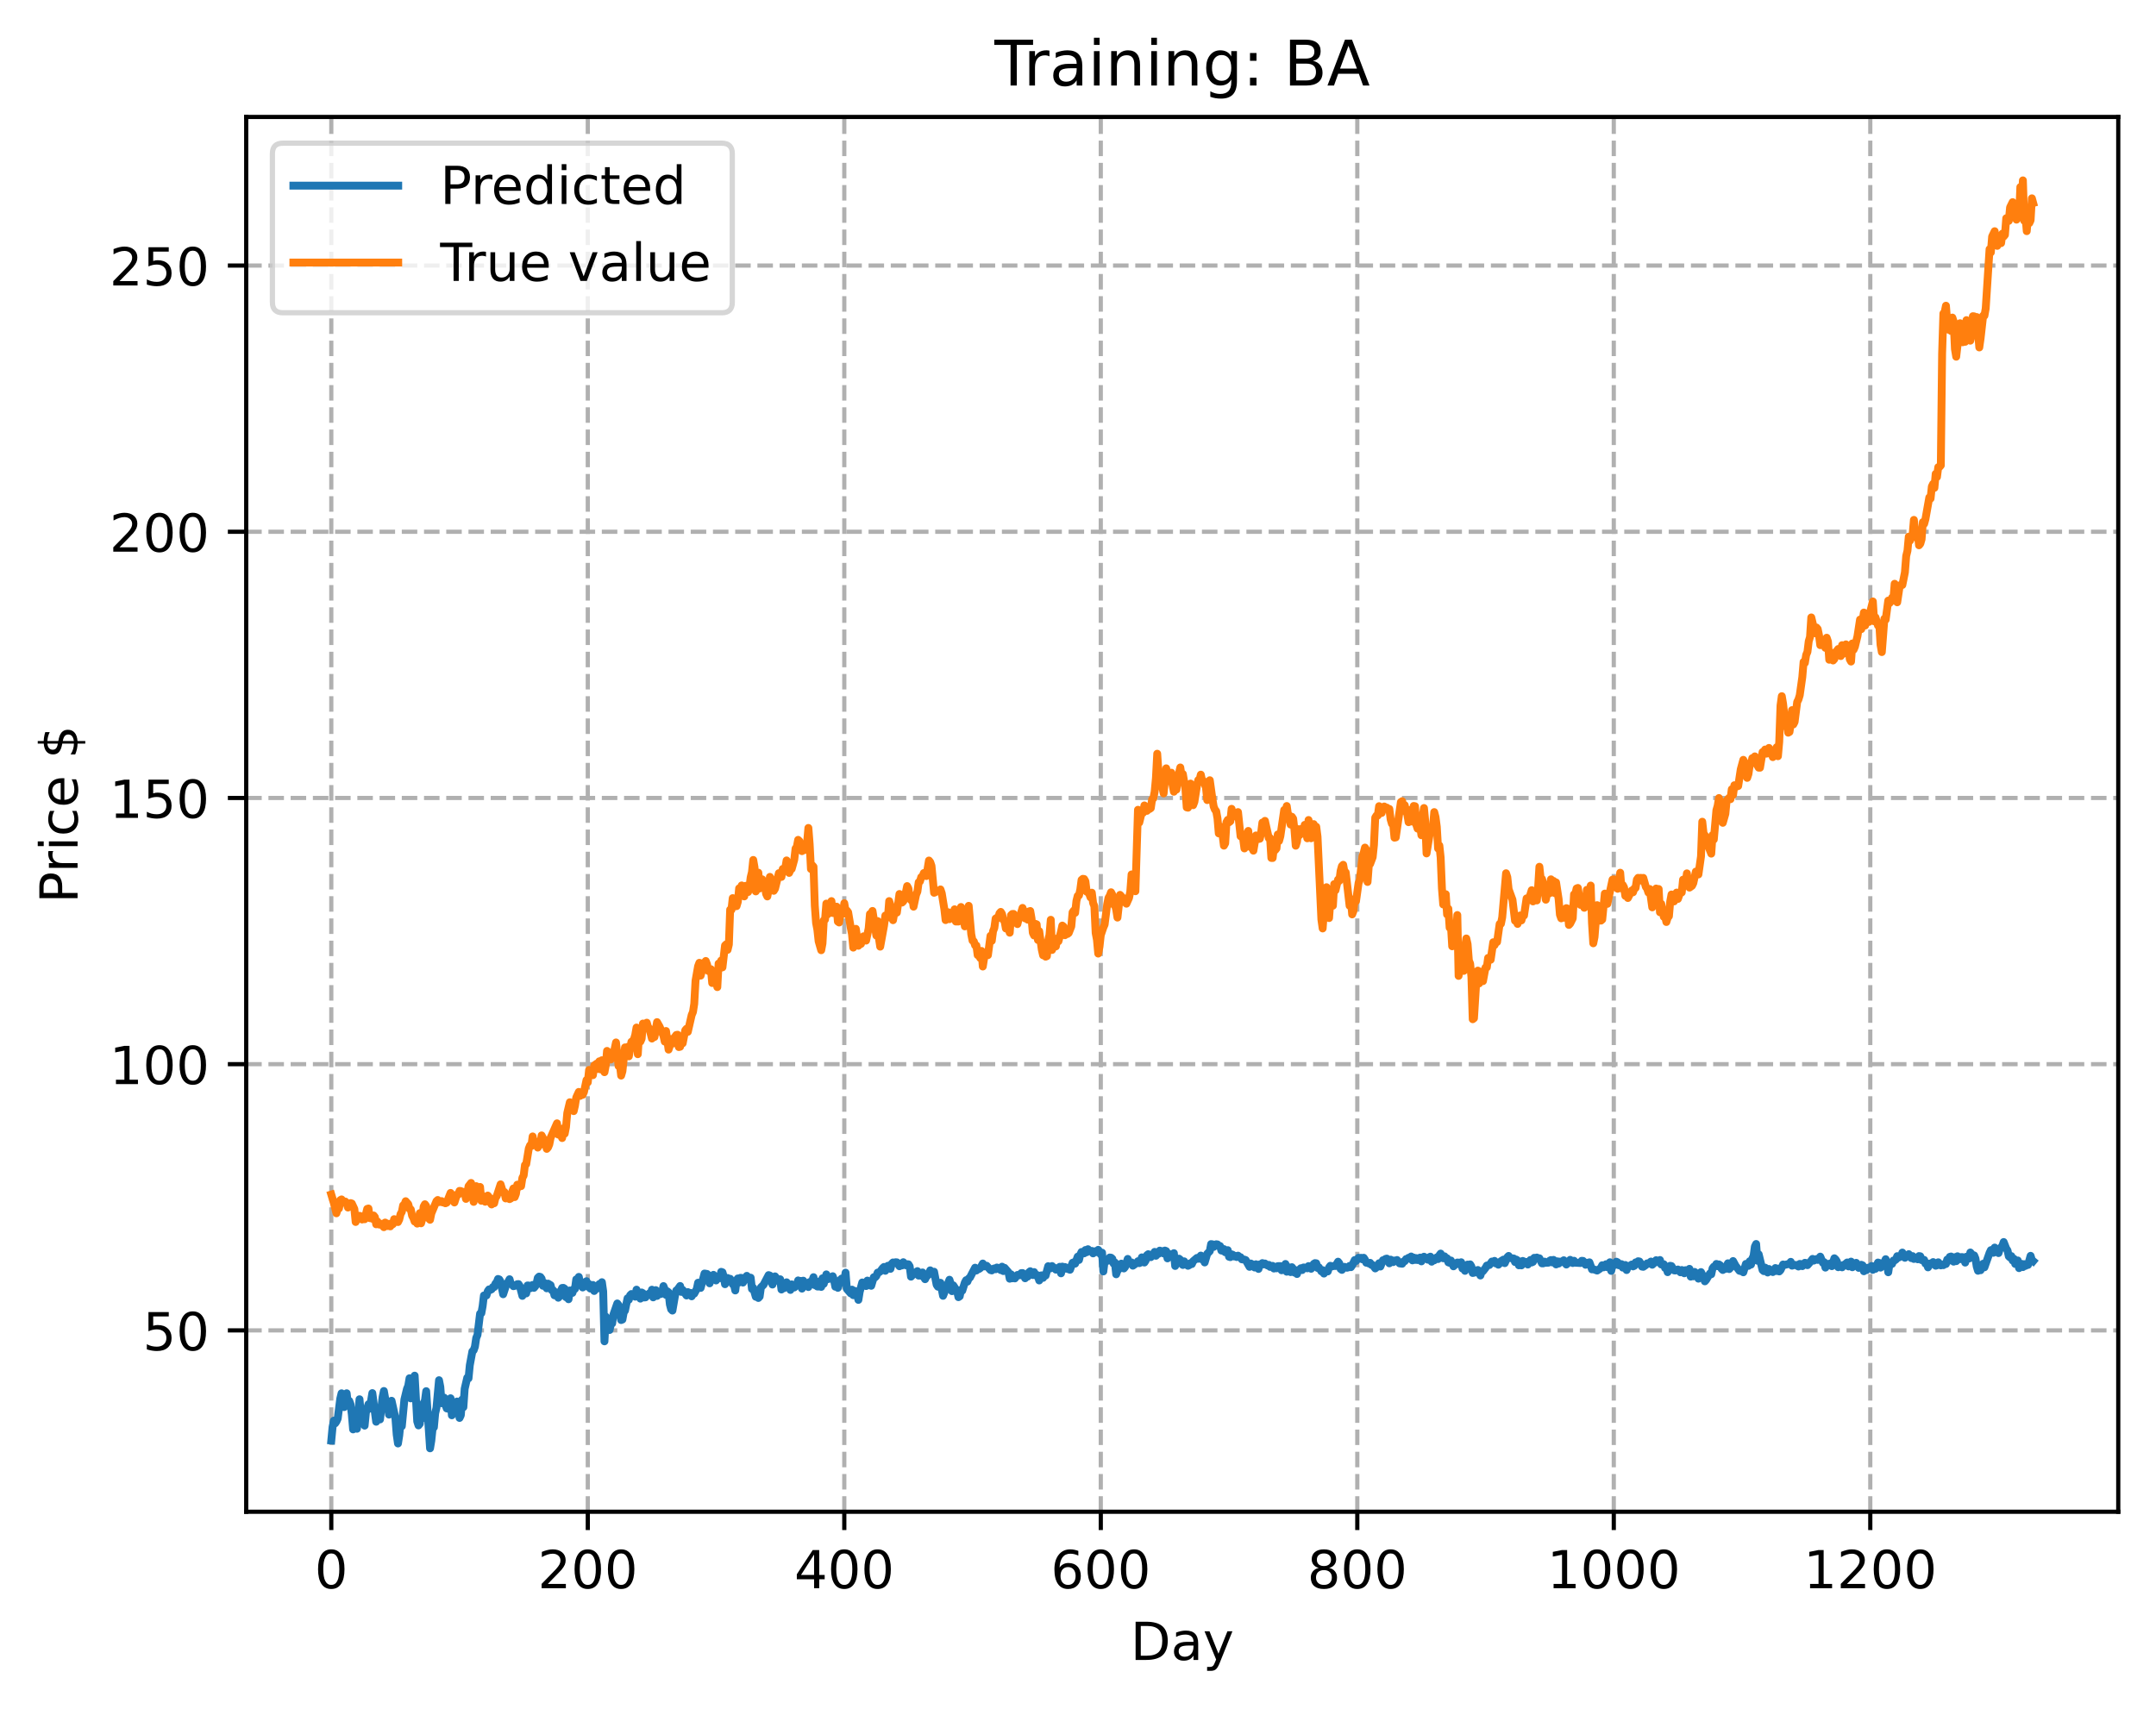 <?xml version="1.0" encoding="utf-8" standalone="no"?>
<!DOCTYPE svg PUBLIC "-//W3C//DTD SVG 1.1//EN"
  "http://www.w3.org/Graphics/SVG/1.1/DTD/svg11.dtd">
<!-- Created with matplotlib (https://matplotlib.org/) -->
<svg height="325.986pt" version="1.1" viewBox="0 0 411.286 325.986" width="411.286pt" xmlns="http://www.w3.org/2000/svg" xmlns:xlink="http://www.w3.org/1999/xlink">
 <defs>
  <style type="text/css">
*{stroke-linecap:butt;stroke-linejoin:round;}
  </style>
 </defs>
 <g id="figure_1">
  <g id="patch_1">
   <path d="M 0 325.986 
L 411.286 325.986 
L 411.286 0 
L 0 0 
z
" style="fill:#ffffff;"/>
  </g>
  <g id="axes_1">
   <g id="patch_2">
    <path d="M 46.966 288.43 
L 404.086 288.43 
L 404.086 22.318 
L 46.966 22.318 
z
" style="fill:#ffffff;"/>
   </g>
   <g id="matplotlib.axis_1">
    <g id="xtick_1">
     <g id="line2d_1">
      <path clip-path="url(#pf3eb480c7f)" d="M 63.198 288.43 
L 63.198 22.318 
" style="fill:none;stroke:#b0b0b0;stroke-dasharray:2.96,1.28;stroke-dashoffset:0;stroke-width:0.8;"/>
     </g>
     <g id="line2d_2">
      <defs>
       <path d="M 0 0 
L 0 3.5 
" id="meef8c4b592" style="stroke:#000000;stroke-width:0.8;"/>
      </defs>
      <g>
       <use style="stroke:#000000;stroke-width:0.8;" x="63.198" xlink:href="#meef8c4b592" y="288.43"/>
      </g>
     </g>
     <g id="text_1">
      <!-- 0 -->
      <defs>
       <path d="M 31.781 66.406 
Q 24.172 66.406 20.328 58.906 
Q 16.5 51.422 16.5 36.375 
Q 16.5 21.391 20.328 13.891 
Q 24.172 6.391 31.781 6.391 
Q 39.453 6.391 43.281 13.891 
Q 47.125 21.391 47.125 36.375 
Q 47.125 51.422 43.281 58.906 
Q 39.453 66.406 31.781 66.406 
z
M 31.781 74.219 
Q 44.047 74.219 50.516 64.516 
Q 56.984 54.828 56.984 36.375 
Q 56.984 17.969 50.516 8.266 
Q 44.047 -1.422 31.781 -1.422 
Q 19.531 -1.422 13.062 8.266 
Q 6.594 17.969 6.594 36.375 
Q 6.594 54.828 13.062 64.516 
Q 19.531 74.219 31.781 74.219 
z
" id="DejaVuSans-48"/>
      </defs>
      <g transform="translate(60.017 303.029)scale(0.1 -0.1)">
       <use xlink:href="#DejaVuSans-48"/>
      </g>
     </g>
    </g>
    <g id="xtick_2">
     <g id="line2d_3">
      <path clip-path="url(#pf3eb480c7f)" d="M 112.129 288.43 
L 112.129 22.318 
" style="fill:none;stroke:#b0b0b0;stroke-dasharray:2.96,1.28;stroke-dashoffset:0;stroke-width:0.8;"/>
     </g>
     <g id="line2d_4">
      <g>
       <use style="stroke:#000000;stroke-width:0.8;" x="112.129" xlink:href="#meef8c4b592" y="288.43"/>
      </g>
     </g>
     <g id="text_2">
      <!-- 200 -->
      <defs>
       <path d="M 19.188 8.297 
L 53.609 8.297 
L 53.609 0 
L 7.328 0 
L 7.328 8.297 
Q 12.938 14.109 22.625 23.891 
Q 32.328 33.688 34.812 36.531 
Q 39.547 41.844 41.422 45.531 
Q 43.312 49.219 43.312 52.781 
Q 43.312 58.594 39.234 62.25 
Q 35.156 65.922 28.609 65.922 
Q 23.969 65.922 18.812 64.312 
Q 13.672 62.703 7.812 59.422 
L 7.812 69.391 
Q 13.766 71.781 18.938 73 
Q 24.125 74.219 28.422 74.219 
Q 39.75 74.219 46.484 68.547 
Q 53.219 62.891 53.219 53.422 
Q 53.219 48.922 51.531 44.891 
Q 49.859 40.875 45.406 35.406 
Q 44.188 33.984 37.641 27.219 
Q 31.109 20.453 19.188 8.297 
z
" id="DejaVuSans-50"/>
      </defs>
      <g transform="translate(102.585 303.029)scale(0.1 -0.1)">
       <use xlink:href="#DejaVuSans-50"/>
       <use x="63.623" xlink:href="#DejaVuSans-48"/>
       <use x="127.246" xlink:href="#DejaVuSans-48"/>
      </g>
     </g>
    </g>
    <g id="xtick_3">
     <g id="line2d_5">
      <path clip-path="url(#pf3eb480c7f)" d="M 161.06 288.43 
L 161.06 22.318 
" style="fill:none;stroke:#b0b0b0;stroke-dasharray:2.96,1.28;stroke-dashoffset:0;stroke-width:0.8;"/>
     </g>
     <g id="line2d_6">
      <g>
       <use style="stroke:#000000;stroke-width:0.8;" x="161.06" xlink:href="#meef8c4b592" y="288.43"/>
      </g>
     </g>
     <g id="text_3">
      <!-- 400 -->
      <defs>
       <path d="M 37.797 64.312 
L 12.891 25.391 
L 37.797 25.391 
z
M 35.203 72.906 
L 47.609 72.906 
L 47.609 25.391 
L 58.016 25.391 
L 58.016 17.188 
L 47.609 17.188 
L 47.609 0 
L 37.797 0 
L 37.797 17.188 
L 4.891 17.188 
L 4.891 26.703 
z
" id="DejaVuSans-52"/>
      </defs>
      <g transform="translate(151.516 303.029)scale(0.1 -0.1)">
       <use xlink:href="#DejaVuSans-52"/>
       <use x="63.623" xlink:href="#DejaVuSans-48"/>
       <use x="127.246" xlink:href="#DejaVuSans-48"/>
      </g>
     </g>
    </g>
    <g id="xtick_4">
     <g id="line2d_7">
      <path clip-path="url(#pf3eb480c7f)" d="M 209.99 288.43 
L 209.99 22.318 
" style="fill:none;stroke:#b0b0b0;stroke-dasharray:2.96,1.28;stroke-dashoffset:0;stroke-width:0.8;"/>
     </g>
     <g id="line2d_8">
      <g>
       <use style="stroke:#000000;stroke-width:0.8;" x="209.99" xlink:href="#meef8c4b592" y="288.43"/>
      </g>
     </g>
     <g id="text_4">
      <!-- 600 -->
      <defs>
       <path d="M 33.016 40.375 
Q 26.375 40.375 22.484 35.828 
Q 18.609 31.297 18.609 23.391 
Q 18.609 15.531 22.484 10.953 
Q 26.375 6.391 33.016 6.391 
Q 39.656 6.391 43.531 10.953 
Q 47.406 15.531 47.406 23.391 
Q 47.406 31.297 43.531 35.828 
Q 39.656 40.375 33.016 40.375 
z
M 52.594 71.297 
L 52.594 62.312 
Q 48.875 64.062 45.094 64.984 
Q 41.312 65.922 37.594 65.922 
Q 27.828 65.922 22.672 59.328 
Q 17.531 52.734 16.797 39.406 
Q 19.672 43.656 24.016 45.922 
Q 28.375 48.188 33.594 48.188 
Q 44.578 48.188 50.953 41.516 
Q 57.328 34.859 57.328 23.391 
Q 57.328 12.156 50.688 5.359 
Q 44.047 -1.422 33.016 -1.422 
Q 20.359 -1.422 13.672 8.266 
Q 6.984 17.969 6.984 36.375 
Q 6.984 53.656 15.188 63.938 
Q 23.391 74.219 37.203 74.219 
Q 40.922 74.219 44.703 73.484 
Q 48.484 72.75 52.594 71.297 
z
" id="DejaVuSans-54"/>
      </defs>
      <g transform="translate(200.446 303.029)scale(0.1 -0.1)">
       <use xlink:href="#DejaVuSans-54"/>
       <use x="63.623" xlink:href="#DejaVuSans-48"/>
       <use x="127.246" xlink:href="#DejaVuSans-48"/>
      </g>
     </g>
    </g>
    <g id="xtick_5">
     <g id="line2d_9">
      <path clip-path="url(#pf3eb480c7f)" d="M 258.921 288.43 
L 258.921 22.318 
" style="fill:none;stroke:#b0b0b0;stroke-dasharray:2.96,1.28;stroke-dashoffset:0;stroke-width:0.8;"/>
     </g>
     <g id="line2d_10">
      <g>
       <use style="stroke:#000000;stroke-width:0.8;" x="258.921" xlink:href="#meef8c4b592" y="288.43"/>
      </g>
     </g>
     <g id="text_5">
      <!-- 800 -->
      <defs>
       <path d="M 31.781 34.625 
Q 24.75 34.625 20.719 30.859 
Q 16.703 27.094 16.703 20.516 
Q 16.703 13.922 20.719 10.156 
Q 24.75 6.391 31.781 6.391 
Q 38.812 6.391 42.859 10.172 
Q 46.922 13.969 46.922 20.516 
Q 46.922 27.094 42.891 30.859 
Q 38.875 34.625 31.781 34.625 
z
M 21.922 38.812 
Q 15.578 40.375 12.031 44.719 
Q 8.5 49.078 8.5 55.328 
Q 8.5 64.062 14.719 69.141 
Q 20.953 74.219 31.781 74.219 
Q 42.672 74.219 48.875 69.141 
Q 55.078 64.062 55.078 55.328 
Q 55.078 49.078 51.531 44.719 
Q 48 40.375 41.703 38.812 
Q 48.828 37.156 52.797 32.312 
Q 56.781 27.484 56.781 20.516 
Q 56.781 9.906 50.312 4.234 
Q 43.844 -1.422 31.781 -1.422 
Q 19.734 -1.422 13.25 4.234 
Q 6.781 9.906 6.781 20.516 
Q 6.781 27.484 10.781 32.312 
Q 14.797 37.156 21.922 38.812 
z
M 18.312 54.391 
Q 18.312 48.734 21.844 45.562 
Q 25.391 42.391 31.781 42.391 
Q 38.141 42.391 41.719 45.562 
Q 45.312 48.734 45.312 54.391 
Q 45.312 60.062 41.719 63.234 
Q 38.141 66.406 31.781 66.406 
Q 25.391 66.406 21.844 63.234 
Q 18.312 60.062 18.312 54.391 
z
" id="DejaVuSans-56"/>
      </defs>
      <g transform="translate(249.377 303.029)scale(0.1 -0.1)">
       <use xlink:href="#DejaVuSans-56"/>
       <use x="63.623" xlink:href="#DejaVuSans-48"/>
       <use x="127.246" xlink:href="#DejaVuSans-48"/>
      </g>
     </g>
    </g>
    <g id="xtick_6">
     <g id="line2d_11">
      <path clip-path="url(#pf3eb480c7f)" d="M 307.851 288.43 
L 307.851 22.318 
" style="fill:none;stroke:#b0b0b0;stroke-dasharray:2.96,1.28;stroke-dashoffset:0;stroke-width:0.8;"/>
     </g>
     <g id="line2d_12">
      <g>
       <use style="stroke:#000000;stroke-width:0.8;" x="307.851" xlink:href="#meef8c4b592" y="288.43"/>
      </g>
     </g>
     <g id="text_6">
      <!-- 1000 -->
      <defs>
       <path d="M 12.406 8.297 
L 28.516 8.297 
L 28.516 63.922 
L 10.984 60.406 
L 10.984 69.391 
L 28.422 72.906 
L 38.281 72.906 
L 38.281 8.297 
L 54.391 8.297 
L 54.391 0 
L 12.406 0 
z
" id="DejaVuSans-49"/>
      </defs>
      <g transform="translate(295.126 303.029)scale(0.1 -0.1)">
       <use xlink:href="#DejaVuSans-49"/>
       <use x="63.623" xlink:href="#DejaVuSans-48"/>
       <use x="127.246" xlink:href="#DejaVuSans-48"/>
       <use x="190.869" xlink:href="#DejaVuSans-48"/>
      </g>
     </g>
    </g>
    <g id="xtick_7">
     <g id="line2d_13">
      <path clip-path="url(#pf3eb480c7f)" d="M 356.782 288.43 
L 356.782 22.318 
" style="fill:none;stroke:#b0b0b0;stroke-dasharray:2.96,1.28;stroke-dashoffset:0;stroke-width:0.8;"/>
     </g>
     <g id="line2d_14">
      <g>
       <use style="stroke:#000000;stroke-width:0.8;" x="356.782" xlink:href="#meef8c4b592" y="288.43"/>
      </g>
     </g>
     <g id="text_7">
      <!-- 1200 -->
      <g transform="translate(344.057 303.029)scale(0.1 -0.1)">
       <use xlink:href="#DejaVuSans-49"/>
       <use x="63.623" xlink:href="#DejaVuSans-50"/>
       <use x="127.246" xlink:href="#DejaVuSans-48"/>
       <use x="190.869" xlink:href="#DejaVuSans-48"/>
      </g>
     </g>
    </g>
    <g id="text_8">
     <!-- Day -->
     <defs>
      <path d="M 19.672 64.797 
L 19.672 8.109 
L 31.594 8.109 
Q 46.688 8.109 53.688 14.938 
Q 60.688 21.781 60.688 36.531 
Q 60.688 51.172 53.688 57.984 
Q 46.688 64.797 31.594 64.797 
z
M 9.812 72.906 
L 30.078 72.906 
Q 51.266 72.906 61.172 64.094 
Q 71.094 55.281 71.094 36.531 
Q 71.094 17.672 61.125 8.828 
Q 51.172 0 30.078 0 
L 9.812 0 
z
" id="DejaVuSans-68"/>
      <path d="M 34.281 27.484 
Q 23.391 27.484 19.188 25 
Q 14.984 22.516 14.984 16.5 
Q 14.984 11.719 18.141 8.906 
Q 21.297 6.109 26.703 6.109 
Q 34.188 6.109 38.703 11.406 
Q 43.219 16.703 43.219 25.484 
L 43.219 27.484 
z
M 52.203 31.203 
L 52.203 0 
L 43.219 0 
L 43.219 8.297 
Q 40.141 3.328 35.547 0.953 
Q 30.953 -1.422 24.312 -1.422 
Q 15.922 -1.422 10.953 3.297 
Q 6 8.016 6 15.922 
Q 6 25.141 12.172 29.828 
Q 18.359 34.516 30.609 34.516 
L 43.219 34.516 
L 43.219 35.406 
Q 43.219 41.609 39.141 45 
Q 35.062 48.391 27.688 48.391 
Q 23 48.391 18.547 47.266 
Q 14.109 46.141 10.016 43.891 
L 10.016 52.203 
Q 14.938 54.109 19.578 55.047 
Q 24.219 56 28.609 56 
Q 40.484 56 46.344 49.844 
Q 52.203 43.703 52.203 31.203 
z
" id="DejaVuSans-97"/>
      <path d="M 32.172 -5.078 
Q 28.375 -14.844 24.75 -17.812 
Q 21.141 -20.797 15.094 -20.797 
L 7.906 -20.797 
L 7.906 -13.281 
L 13.188 -13.281 
Q 16.891 -13.281 18.938 -11.516 
Q 21 -9.766 23.484 -3.219 
L 25.094 0.875 
L 2.984 54.688 
L 12.5 54.688 
L 29.594 11.922 
L 46.688 54.688 
L 56.203 54.688 
z
" id="DejaVuSans-121"/>
     </defs>
     <g transform="translate(215.652 316.707)scale(0.1 -0.1)">
      <use xlink:href="#DejaVuSans-68"/>
      <use x="77.002" xlink:href="#DejaVuSans-97"/>
      <use x="138.281" xlink:href="#DejaVuSans-121"/>
     </g>
    </g>
   </g>
   <g id="matplotlib.axis_2">
    <g id="ytick_1">
     <g id="line2d_15">
      <path clip-path="url(#pf3eb480c7f)" d="M 46.966 253.826 
L 404.086 253.826 
" style="fill:none;stroke:#b0b0b0;stroke-dasharray:2.96,1.28;stroke-dashoffset:0;stroke-width:0.8;"/>
     </g>
     <g id="line2d_16">
      <defs>
       <path d="M 0 0 
L -3.5 0 
" id="m1607f4d298" style="stroke:#000000;stroke-width:0.8;"/>
      </defs>
      <g>
       <use style="stroke:#000000;stroke-width:0.8;" x="46.966" xlink:href="#m1607f4d298" y="253.826"/>
      </g>
     </g>
     <g id="text_9">
      <!-- 50 -->
      <defs>
       <path d="M 10.797 72.906 
L 49.516 72.906 
L 49.516 64.594 
L 19.828 64.594 
L 19.828 46.734 
Q 21.969 47.469 24.109 47.828 
Q 26.266 48.188 28.422 48.188 
Q 40.625 48.188 47.75 41.5 
Q 54.891 34.812 54.891 23.391 
Q 54.891 11.625 47.562 5.094 
Q 40.234 -1.422 26.906 -1.422 
Q 22.312 -1.422 17.547 -0.641 
Q 12.797 0.141 7.719 1.703 
L 7.719 11.625 
Q 12.109 9.234 16.797 8.062 
Q 21.484 6.891 26.703 6.891 
Q 35.156 6.891 40.078 11.328 
Q 45.016 15.766 45.016 23.391 
Q 45.016 31 40.078 35.438 
Q 35.156 39.891 26.703 39.891 
Q 22.75 39.891 18.812 39.016 
Q 14.891 38.141 10.797 36.281 
z
" id="DejaVuSans-53"/>
      </defs>
      <g transform="translate(27.241 257.626)scale(0.1 -0.1)">
       <use xlink:href="#DejaVuSans-53"/>
       <use x="63.623" xlink:href="#DejaVuSans-48"/>
      </g>
     </g>
    </g>
    <g id="ytick_2">
     <g id="line2d_17">
      <path clip-path="url(#pf3eb480c7f)" d="M 46.966 203.037 
L 404.086 203.037 
" style="fill:none;stroke:#b0b0b0;stroke-dasharray:2.96,1.28;stroke-dashoffset:0;stroke-width:0.8;"/>
     </g>
     <g id="line2d_18">
      <g>
       <use style="stroke:#000000;stroke-width:0.8;" x="46.966" xlink:href="#m1607f4d298" y="203.037"/>
      </g>
     </g>
     <g id="text_10">
      <!-- 100 -->
      <g transform="translate(20.878 206.836)scale(0.1 -0.1)">
       <use xlink:href="#DejaVuSans-49"/>
       <use x="63.623" xlink:href="#DejaVuSans-48"/>
       <use x="127.246" xlink:href="#DejaVuSans-48"/>
      </g>
     </g>
    </g>
    <g id="ytick_3">
     <g id="line2d_19">
      <path clip-path="url(#pf3eb480c7f)" d="M 46.966 152.247 
L 404.086 152.247 
" style="fill:none;stroke:#b0b0b0;stroke-dasharray:2.96,1.28;stroke-dashoffset:0;stroke-width:0.8;"/>
     </g>
     <g id="line2d_20">
      <g>
       <use style="stroke:#000000;stroke-width:0.8;" x="46.966" xlink:href="#m1607f4d298" y="152.247"/>
      </g>
     </g>
     <g id="text_11">
      <!-- 150 -->
      <g transform="translate(20.878 156.046)scale(0.1 -0.1)">
       <use xlink:href="#DejaVuSans-49"/>
       <use x="63.623" xlink:href="#DejaVuSans-53"/>
       <use x="127.246" xlink:href="#DejaVuSans-48"/>
      </g>
     </g>
    </g>
    <g id="ytick_4">
     <g id="line2d_21">
      <path clip-path="url(#pf3eb480c7f)" d="M 46.966 101.457 
L 404.086 101.457 
" style="fill:none;stroke:#b0b0b0;stroke-dasharray:2.96,1.28;stroke-dashoffset:0;stroke-width:0.8;"/>
     </g>
     <g id="line2d_22">
      <g>
       <use style="stroke:#000000;stroke-width:0.8;" x="46.966" xlink:href="#m1607f4d298" y="101.457"/>
      </g>
     </g>
     <g id="text_12">
      <!-- 200 -->
      <g transform="translate(20.878 105.256)scale(0.1 -0.1)">
       <use xlink:href="#DejaVuSans-50"/>
       <use x="63.623" xlink:href="#DejaVuSans-48"/>
       <use x="127.246" xlink:href="#DejaVuSans-48"/>
      </g>
     </g>
    </g>
    <g id="ytick_5">
     <g id="line2d_23">
      <path clip-path="url(#pf3eb480c7f)" d="M 46.966 50.667 
L 404.086 50.667 
" style="fill:none;stroke:#b0b0b0;stroke-dasharray:2.96,1.28;stroke-dashoffset:0;stroke-width:0.8;"/>
     </g>
     <g id="line2d_24">
      <g>
       <use style="stroke:#000000;stroke-width:0.8;" x="46.966" xlink:href="#m1607f4d298" y="50.667"/>
      </g>
     </g>
     <g id="text_13">
      <!-- 250 -->
      <g transform="translate(20.878 54.466)scale(0.1 -0.1)">
       <use xlink:href="#DejaVuSans-50"/>
       <use x="63.623" xlink:href="#DejaVuSans-53"/>
       <use x="127.246" xlink:href="#DejaVuSans-48"/>
      </g>
     </g>
    </g>
    <g id="text_14">
     <!-- Price $ -->
     <defs>
      <path d="M 19.672 64.797 
L 19.672 37.406 
L 32.078 37.406 
Q 38.969 37.406 42.719 40.969 
Q 46.484 44.531 46.484 51.125 
Q 46.484 57.672 42.719 61.234 
Q 38.969 64.797 32.078 64.797 
z
M 9.812 72.906 
L 32.078 72.906 
Q 44.344 72.906 50.609 67.359 
Q 56.891 61.812 56.891 51.125 
Q 56.891 40.328 50.609 34.812 
Q 44.344 29.297 32.078 29.297 
L 19.672 29.297 
L 19.672 0 
L 9.812 0 
z
" id="DejaVuSans-80"/>
      <path d="M 41.109 46.297 
Q 39.594 47.172 37.812 47.578 
Q 36.031 48 33.891 48 
Q 26.266 48 22.188 43.047 
Q 18.109 38.094 18.109 28.812 
L 18.109 0 
L 9.078 0 
L 9.078 54.688 
L 18.109 54.688 
L 18.109 46.188 
Q 20.953 51.172 25.484 53.578 
Q 30.031 56 36.531 56 
Q 37.453 56 38.578 55.875 
Q 39.703 55.766 41.062 55.516 
z
" id="DejaVuSans-114"/>
      <path d="M 9.422 54.688 
L 18.406 54.688 
L 18.406 0 
L 9.422 0 
z
M 9.422 75.984 
L 18.406 75.984 
L 18.406 64.594 
L 9.422 64.594 
z
" id="DejaVuSans-105"/>
      <path d="M 48.781 52.594 
L 48.781 44.188 
Q 44.969 46.297 41.141 47.344 
Q 37.312 48.391 33.406 48.391 
Q 24.656 48.391 19.812 42.844 
Q 14.984 37.312 14.984 27.297 
Q 14.984 17.281 19.812 11.734 
Q 24.656 6.203 33.406 6.203 
Q 37.312 6.203 41.141 7.25 
Q 44.969 8.297 48.781 10.406 
L 48.781 2.094 
Q 45.016 0.344 40.984 -0.531 
Q 36.969 -1.422 32.422 -1.422 
Q 20.062 -1.422 12.781 6.344 
Q 5.516 14.109 5.516 27.297 
Q 5.516 40.672 12.859 48.328 
Q 20.219 56 33.016 56 
Q 37.156 56 41.109 55.141 
Q 45.062 54.297 48.781 52.594 
z
" id="DejaVuSans-99"/>
      <path d="M 56.203 29.594 
L 56.203 25.203 
L 14.891 25.203 
Q 15.484 15.922 20.484 11.062 
Q 25.484 6.203 34.422 6.203 
Q 39.594 6.203 44.453 7.469 
Q 49.312 8.734 54.109 11.281 
L 54.109 2.781 
Q 49.266 0.734 44.188 -0.344 
Q 39.109 -1.422 33.891 -1.422 
Q 20.797 -1.422 13.156 6.188 
Q 5.516 13.812 5.516 26.812 
Q 5.516 40.234 12.766 48.109 
Q 20.016 56 32.328 56 
Q 43.359 56 49.781 48.891 
Q 56.203 41.797 56.203 29.594 
z
M 47.219 32.234 
Q 47.125 39.594 43.094 43.984 
Q 39.062 48.391 32.422 48.391 
Q 24.906 48.391 20.391 44.141 
Q 15.875 39.891 15.188 32.172 
z
" id="DejaVuSans-101"/>
      <path id="DejaVuSans-32"/>
      <path d="M 33.797 -14.703 
L 28.906 -14.703 
L 28.859 0 
Q 23.734 0.094 18.609 1.188 
Q 13.484 2.297 8.297 4.5 
L 8.297 13.281 
Q 13.281 10.156 18.375 8.562 
Q 23.484 6.984 28.906 6.938 
L 28.906 29.203 
Q 18.109 30.953 13.203 35.156 
Q 8.297 39.359 8.297 46.688 
Q 8.297 54.641 13.625 59.219 
Q 18.953 63.812 28.906 64.5 
L 28.906 75.984 
L 33.797 75.984 
L 33.797 64.656 
Q 38.328 64.453 42.578 63.688 
Q 46.828 62.938 50.875 61.625 
L 50.875 53.078 
Q 46.828 55.125 42.547 56.25 
Q 38.281 57.375 33.797 57.562 
L 33.797 36.719 
Q 44.875 35.016 50.094 30.609 
Q 55.328 26.219 55.328 18.609 
Q 55.328 10.359 49.781 5.594 
Q 44.234 0.828 33.797 0.094 
z
M 28.906 37.594 
L 28.906 57.625 
Q 23.25 56.984 20.266 54.391 
Q 17.281 51.812 17.281 47.516 
Q 17.281 43.312 20.031 40.969 
Q 22.797 38.625 28.906 37.594 
z
M 33.797 28.219 
L 33.797 7.078 
Q 39.984 7.906 43.141 10.594 
Q 46.297 13.281 46.297 17.672 
Q 46.297 21.969 43.281 24.5 
Q 40.281 27.047 33.797 28.219 
z
" id="DejaVuSans-36"/>
     </defs>
     <g transform="translate(14.798 172.342)rotate(-90)scale(0.1 -0.1)">
      <use xlink:href="#DejaVuSans-80"/>
      <use x="58.553" xlink:href="#DejaVuSans-114"/>
      <use x="99.666" xlink:href="#DejaVuSans-105"/>
      <use x="127.449" xlink:href="#DejaVuSans-99"/>
      <use x="182.43" xlink:href="#DejaVuSans-101"/>
      <use x="243.953" xlink:href="#DejaVuSans-32"/>
      <use x="275.74" xlink:href="#DejaVuSans-36"/>
     </g>
    </g>
   </g>
   <g id="line2d_25">
    <path clip-path="url(#pf3eb480c7f)" d="M 63.198 274.842 
L 63.443 272.26 
L 63.688 271.047 
L 63.932 271.568 
L 64.177 271.215 
L 64.422 270.664 
L 64.911 266.841 
L 65.156 265.832 
L 65.4 266.441 
L 65.645 268.468 
L 66.134 265.826 
L 66.379 268.024 
L 66.623 267.28 
L 66.868 267.922 
L 67.113 269.846 
L 67.357 272.722 
L 67.847 272.225 
L 68.091 272.602 
L 68.581 266.969 
L 68.825 269.704 
L 69.315 271.297 
L 69.559 272.003 
L 69.804 269.517 
L 70.293 267.918 
L 70.538 268.758 
L 71.027 265.793 
L 71.761 271.262 
L 72.006 268.976 
L 72.251 269.617 
L 72.495 270.822 
L 72.984 266.576 
L 73.229 265.394 
L 73.718 268.147 
L 73.963 267.818 
L 74.208 269.9 
L 74.697 267.255 
L 75.186 269.448 
L 75.431 270.59 
L 75.676 273.734 
L 75.92 275.408 
L 76.165 273.857 
L 76.41 271.393 
L 76.654 272.117 
L 77.144 267.016 
L 77.633 265 
L 77.878 264.401 
L 78.122 262.958 
L 78.367 266.802 
L 78.611 266.161 
L 78.856 263.53 
L 79.101 262.465 
L 79.59 271.199 
L 79.835 271.962 
L 80.079 271.647 
L 80.324 268.749 
L 80.569 270.617 
L 80.813 267.691 
L 81.058 267.255 
L 81.303 265.425 
L 82.037 276.334 
L 82.281 274.876 
L 82.526 272.502 
L 82.771 272.33 
L 83.015 269.666 
L 83.26 268.606 
L 83.749 263.332 
L 83.994 264.6 
L 84.239 267.734 
L 84.483 267.601 
L 84.728 266.666 
L 84.972 268.009 
L 85.217 268.721 
L 85.462 268.772 
L 85.706 268.297 
L 85.951 266.779 
L 86.196 270.034 
L 86.44 268.32 
L 86.685 269.255 
L 86.93 268.637 
L 87.174 267.402 
L 87.419 268.378 
L 87.664 270.537 
L 87.908 270.019 
L 88.153 267.034 
L 88.398 268.488 
L 88.642 264.972 
L 89.132 262.859 
L 89.376 262.986 
L 89.621 260.471 
L 90.11 257.836 
L 90.355 257.62 
L 90.599 256.933 
L 90.844 255.279 
L 91.089 254.695 
L 91.578 250.637 
L 91.823 250.547 
L 92.067 249.209 
L 92.312 247.168 
L 92.801 247.167 
L 93.046 246.354 
L 93.291 246.01 
L 93.535 246.105 
L 93.78 245.989 
L 94.025 245.559 
L 94.269 245.568 
L 94.514 244.9 
L 94.759 244.651 
L 95.003 244.018 
L 95.248 244.109 
L 95.493 244.532 
L 95.982 246.938 
L 96.471 245.439 
L 97.205 244.069 
L 97.45 244.97 
L 97.694 245.06 
L 97.939 245.4 
L 98.428 245.283 
L 98.673 245.013 
L 98.918 245 
L 99.162 245.376 
L 99.652 247.248 
L 100.141 246.435 
L 100.386 246.777 
L 100.63 245.256 
L 100.875 245.272 
L 101.12 245.806 
L 101.364 245.573 
L 101.609 245.157 
L 101.854 245.717 
L 102.098 245.433 
L 102.343 244.928 
L 102.587 243.814 
L 102.832 243.569 
L 103.077 243.628 
L 103.321 243.959 
L 103.566 245.32 
L 103.811 244.742 
L 104.3 245.807 
L 104.545 244.906 
L 105.034 245.203 
L 105.279 246.181 
L 105.523 246.179 
L 105.768 247.14 
L 106.013 246.549 
L 106.502 247.6 
L 106.747 247.335 
L 106.991 246.273 
L 107.236 245.731 
L 107.481 245.716 
L 107.725 245.886 
L 107.97 247.495 
L 108.215 246.341 
L 108.459 247.886 
L 108.704 246.217 
L 108.948 246.377 
L 109.193 246.68 
L 109.438 245.96 
L 109.682 245.916 
L 109.927 244.095 
L 110.172 244.28 
L 110.416 243.623 
L 110.661 244.878 
L 110.906 244.726 
L 111.15 245.641 
L 111.395 244.791 
L 111.884 244.442 
L 112.129 245.489 
L 112.374 244.998 
L 112.618 245.855 
L 112.863 245.366 
L 113.108 245.165 
L 113.352 246.312 
L 113.597 245.992 
L 113.842 245.356 
L 114.086 245.808 
L 114.331 244.988 
L 114.575 245.533 
L 114.82 244.635 
L 115.065 246.368 
L 115.309 255.918 
L 115.554 251.191 
L 115.799 253.348 
L 116.043 253.107 
L 116.288 253.755 
L 116.533 252.62 
L 116.777 252.513 
L 117.022 250.803 
L 117.756 248.693 
L 118.001 249.005 
L 118.49 251.859 
L 118.735 251.759 
L 118.979 250.401 
L 119.224 250.061 
L 119.713 247.702 
L 119.958 247.988 
L 120.203 247.132 
L 120.447 246.888 
L 120.692 246.995 
L 120.936 246.968 
L 121.181 247.399 
L 121.426 246.056 
L 121.67 246.948 
L 121.915 246.857 
L 122.16 247.77 
L 122.404 246.598 
L 122.649 246.74 
L 122.894 247.551 
L 123.138 247.526 
L 123.383 247.143 
L 123.872 246.771 
L 124.117 247.029 
L 124.362 246.068 
L 124.606 247.531 
L 124.851 246.319 
L 125.096 246.149 
L 125.34 247.255 
L 125.585 246.694 
L 125.83 246.914 
L 126.074 246.891 
L 126.319 246.552 
L 126.563 245.377 
L 126.808 245.999 
L 127.053 247.065 
L 127.297 246.372 
L 127.542 246.571 
L 127.787 248.886 
L 128.031 249.805 
L 128.276 250.052 
L 128.765 247.213 
L 129.01 246.214 
L 129.255 246.046 
L 129.744 245.358 
L 129.989 246.49 
L 130.233 246.109 
L 130.967 247.173 
L 131.212 246.523 
L 131.457 246.763 
L 131.701 246.672 
L 131.946 247.33 
L 132.191 246.903 
L 132.435 246.82 
L 132.924 245.909 
L 133.169 244.735 
L 133.414 244.941 
L 133.658 245.73 
L 134.392 242.982 
L 134.882 243.062 
L 135.126 243.301 
L 135.371 244.854 
L 135.616 244.096 
L 135.86 243.871 
L 136.105 243.23 
L 136.35 243.646 
L 136.594 244.308 
L 136.839 243.674 
L 137.084 243.486 
L 137.328 243.865 
L 137.573 242.659 
L 137.818 242.743 
L 138.062 243.558 
L 138.307 245.022 
L 138.551 244.198 
L 138.796 243.834 
L 139.041 244.267 
L 139.285 243.984 
L 139.775 245.025 
L 140.019 245.118 
L 140.264 246.216 
L 140.509 244.261 
L 140.753 243.919 
L 140.998 244.696 
L 141.243 243.804 
L 141.487 243.814 
L 141.732 244.706 
L 142.466 243.422 
L 142.711 243.797 
L 143.2 243.772 
L 143.445 245.924 
L 143.689 245.713 
L 144.178 247.417 
L 144.423 247.351 
L 144.668 247.646 
L 144.912 247.384 
L 145.157 245.617 
L 145.646 245.148 
L 146.625 243.282 
L 146.87 243.376 
L 147.359 245.086 
L 147.604 243.783 
L 147.848 243.522 
L 148.582 244.485 
L 148.827 244.076 
L 149.072 246.033 
L 149.316 245.362 
L 149.561 245.777 
L 150.05 244.652 
L 150.539 245.343 
L 150.784 246.113 
L 151.029 245.05 
L 151.273 245.511 
L 151.518 245.645 
L 152.007 245.211 
L 152.252 244.294 
L 152.497 244.459 
L 152.741 244.387 
L 152.986 245.863 
L 153.231 244.345 
L 153.475 245.357 
L 153.72 244.755 
L 154.209 245.562 
L 154.454 244.608 
L 154.699 244.631 
L 154.943 244.368 
L 155.188 243.676 
L 155.433 245.194 
L 155.677 245.252 
L 155.922 245.46 
L 156.166 245.47 
L 156.411 244.438 
L 156.656 245.539 
L 156.9 243.893 
L 157.145 244.948 
L 157.634 243.144 
L 157.879 244.069 
L 158.124 243.669 
L 158.368 243.977 
L 158.613 243.93 
L 158.858 243.494 
L 159.102 244.21 
L 159.347 245.501 
L 159.592 244.785 
L 159.836 245.714 
L 160.326 244.175 
L 160.57 243.938 
L 160.815 244.435 
L 161.06 244.412 
L 161.304 242.816 
L 161.549 245.924 
L 162.283 246.771 
L 162.527 246.057 
L 162.772 247.113 
L 163.017 246.284 
L 163.261 246.939 
L 163.506 247.043 
L 163.751 248.011 
L 163.995 246.489 
L 164.485 244.685 
L 164.729 245.013 
L 164.974 244.815 
L 165.219 245.371 
L 165.463 244.328 
L 165.708 245.225 
L 165.953 244.718 
L 166.197 245.324 
L 166.687 243.681 
L 166.931 243.716 
L 167.176 243.451 
L 167.421 242.805 
L 167.665 242.761 
L 167.91 242.591 
L 168.399 241.941 
L 168.644 241.722 
L 168.888 242.458 
L 169.378 241.5 
L 169.622 241.647 
L 169.867 242.09 
L 170.112 241.104 
L 170.356 240.867 
L 170.601 240.985 
L 170.846 240.83 
L 171.09 240.845 
L 171.58 241.593 
L 171.824 241.076 
L 172.069 241.438 
L 172.314 240.821 
L 172.803 241.407 
L 173.048 241.197 
L 173.292 241.221 
L 173.537 241.621 
L 173.782 243.584 
L 174.515 242.804 
L 174.76 242.729 
L 175.005 242.521 
L 175.249 243.384 
L 175.494 243.033 
L 175.739 243.419 
L 175.983 242.775 
L 176.228 243.654 
L 176.473 244.065 
L 176.717 243.547 
L 176.962 243.371 
L 177.207 242.988 
L 177.451 242.373 
L 177.696 243.043 
L 177.941 242.74 
L 178.185 242.634 
L 178.675 245.141 
L 178.919 245.494 
L 179.164 245.543 
L 179.409 244.747 
L 179.898 247.237 
L 181.121 244.163 
L 181.366 244.951 
L 181.61 246.349 
L 181.855 245.239 
L 182.589 246.372 
L 182.834 247.49 
L 183.078 247.328 
L 183.323 246.097 
L 183.568 246.254 
L 184.057 244.695 
L 184.302 244.25 
L 184.546 244.526 
L 184.791 243.932 
L 185.036 243.743 
L 185.525 242.798 
L 186.014 241.868 
L 186.259 242.405 
L 186.503 242.143 
L 186.748 242.122 
L 186.993 241.956 
L 187.482 241.073 
L 187.727 241.628 
L 188.216 241.497 
L 188.95 242.32 
L 189.195 242.391 
L 189.439 242.104 
L 189.684 242.003 
L 189.929 242.169 
L 190.173 241.833 
L 190.663 242.009 
L 190.907 242.325 
L 191.152 241.675 
L 191.397 242.513 
L 191.641 241.895 
L 192.375 242.742 
L 192.62 243.971 
L 192.864 243.128 
L 193.109 243.894 
L 193.354 243.775 
L 193.598 243.914 
L 194.088 243.253 
L 194.577 243.307 
L 194.822 242.901 
L 195.066 242.891 
L 195.556 243.888 
L 195.8 243.367 
L 196.045 243.57 
L 196.29 242.741 
L 196.534 242.544 
L 197.024 243.272 
L 197.268 242.705 
L 197.513 243.327 
L 197.758 243.227 
L 198.002 243.534 
L 198.247 244.307 
L 198.491 243.373 
L 198.736 243.324 
L 198.981 243.811 
L 199.225 243.239 
L 199.47 243.371 
L 199.959 241.578 
L 200.204 242.044 
L 200.449 241.979 
L 200.693 241.556 
L 200.938 241.837 
L 201.183 241.893 
L 201.427 242.244 
L 201.672 242.213 
L 202.161 241.697 
L 202.406 242.945 
L 202.651 241.659 
L 202.895 242.019 
L 203.14 241.734 
L 203.385 242.066 
L 203.629 241.893 
L 203.874 242.177 
L 204.118 242.263 
L 204.608 240.929 
L 204.852 240.831 
L 205.097 241.095 
L 205.586 239.757 
L 205.831 240.398 
L 206.076 239.371 
L 206.32 238.868 
L 206.81 239.131 
L 207.054 238.496 
L 207.299 238.914 
L 207.544 238.341 
L 207.788 238.743 
L 208.278 238.665 
L 208.522 239.143 
L 208.767 238.746 
L 209.012 238.72 
L 209.256 238.908 
L 209.501 238.462 
L 209.746 238.775 
L 209.99 239.359 
L 210.235 239.002 
L 210.479 242.585 
L 210.724 240.557 
L 210.969 240.608 
L 211.213 240.473 
L 211.458 240.532 
L 211.703 239.921 
L 211.947 239.959 
L 212.192 240.173 
L 212.437 241.093 
L 212.681 240.87 
L 212.926 243.126 
L 213.171 242.437 
L 213.66 241.906 
L 213.905 241.095 
L 214.394 242.015 
L 214.639 241.725 
L 215.128 240.195 
L 215.373 241.019 
L 215.862 240.861 
L 216.106 241.484 
L 216.84 240.964 
L 217.085 240.629 
L 217.33 241.002 
L 217.574 240.894 
L 217.819 239.897 
L 218.064 240.766 
L 218.308 240.887 
L 218.553 240.52 
L 218.798 239.482 
L 219.042 239.29 
L 219.532 239.86 
L 219.776 239.645 
L 220.266 238.851 
L 220.51 239.595 
L 220.755 239.254 
L 221 239.22 
L 221.244 238.608 
L 221.489 238.913 
L 221.734 238.703 
L 221.978 239.159 
L 222.223 238.598 
L 222.467 238.701 
L 222.712 240.092 
L 222.957 239.205 
L 223.691 239.581 
L 223.935 239.093 
L 224.18 241.542 
L 224.425 240.159 
L 224.669 240.858 
L 224.914 240.146 
L 225.159 240.353 
L 225.403 241.136 
L 225.648 241.349 
L 225.893 240.653 
L 226.137 241.269 
L 226.382 241.093 
L 226.627 241.507 
L 226.871 241.381 
L 227.116 240.994 
L 227.361 241.176 
L 227.605 240.631 
L 228.339 240.004 
L 228.584 240.167 
L 229.073 239.555 
L 229.318 240.299 
L 229.562 240.182 
L 229.807 240.869 
L 230.296 239.211 
L 230.786 238.71 
L 231.03 237.366 
L 231.275 237.404 
L 231.52 237.907 
L 231.764 237.492 
L 232.009 237.396 
L 232.254 237.431 
L 232.498 237.711 
L 232.743 237.735 
L 232.988 238.594 
L 233.232 238.64 
L 233.477 238.318 
L 233.722 238.921 
L 233.966 238.564 
L 234.211 238.521 
L 234.455 239.785 
L 234.7 239.855 
L 234.945 239.313 
L 235.189 239.418 
L 235.434 239.725 
L 235.679 239.621 
L 235.923 239.84 
L 236.168 239.571 
L 236.413 239.796 
L 236.657 239.865 
L 236.902 240.276 
L 237.391 240.322 
L 237.636 240.417 
L 238.37 241.708 
L 238.615 241.07 
L 239.104 241.356 
L 239.349 241.836 
L 239.593 241.213 
L 239.838 241.339 
L 240.082 242.107 
L 240.327 241.239 
L 240.572 241.322 
L 240.816 240.991 
L 241.061 241.241 
L 241.306 241.068 
L 241.795 241.447 
L 242.04 241.327 
L 242.284 241.717 
L 242.529 241.534 
L 242.774 241.521 
L 243.018 242.028 
L 243.263 241.93 
L 243.508 241.984 
L 243.752 241.573 
L 244.242 241.564 
L 244.486 242.361 
L 244.976 241.559 
L 245.22 241.156 
L 245.465 242.637 
L 245.709 241.747 
L 245.954 241.82 
L 246.199 242.71 
L 246.443 241.768 
L 246.688 242.077 
L 246.933 242.8 
L 247.177 242.464 
L 247.422 243.075 
L 247.667 242.303 
L 247.911 242.286 
L 248.156 241.97 
L 248.401 242.323 
L 248.645 241.832 
L 248.89 241.835 
L 249.379 241.989 
L 249.624 241.559 
L 250.113 242.077 
L 250.603 241.156 
L 250.847 240.995 
L 251.092 241.025 
L 251.337 241.918 
L 251.581 241.778 
L 252.07 242.573 
L 252.315 242.337 
L 252.56 242.993 
L 252.804 242.637 
L 253.049 242.546 
L 253.294 242.582 
L 253.538 241.809 
L 253.783 241.502 
L 254.028 241.646 
L 254.517 241.516 
L 254.762 241.556 
L 255.251 240.722 
L 255.496 241.035 
L 255.74 242.11 
L 255.985 242.288 
L 256.474 241.703 
L 256.964 241.879 
L 257.208 241.811 
L 257.453 241.527 
L 257.697 241.774 
L 257.942 241.426 
L 258.431 240.407 
L 258.676 240.604 
L 259.165 239.968 
L 259.41 240.133 
L 259.655 239.98 
L 259.899 240.274 
L 260.144 239.972 
L 260.389 240.338 
L 260.633 240.921 
L 260.878 240.905 
L 261.123 241.064 
L 261.367 240.939 
L 261.612 241.326 
L 261.857 241.354 
L 262.346 242.008 
L 262.835 241.582 
L 263.08 241.016 
L 263.325 241.653 
L 263.814 240.439 
L 264.058 240.438 
L 264.303 240.196 
L 264.548 240.131 
L 265.037 241.037 
L 265.282 240.332 
L 265.526 240.472 
L 265.771 240.802 
L 266.016 240.498 
L 266.26 240.509 
L 266.505 240.403 
L 266.994 241.049 
L 267.484 241.115 
L 267.728 240.699 
L 267.973 240.632 
L 268.218 240.22 
L 268.462 240.198 
L 268.707 239.975 
L 268.952 239.958 
L 269.196 239.731 
L 269.441 240.473 
L 269.685 239.938 
L 269.93 240.393 
L 270.175 240.037 
L 270.419 240.415 
L 270.909 239.937 
L 271.153 240.664 
L 271.398 240.057 
L 271.643 239.77 
L 271.887 239.98 
L 272.132 239.984 
L 272.377 240.343 
L 272.621 239.889 
L 272.866 239.761 
L 273.111 240.726 
L 273.355 240.159 
L 273.6 240.466 
L 274.089 239.899 
L 274.334 240.223 
L 274.579 239.488 
L 274.823 239.175 
L 275.313 240.073 
L 275.557 239.694 
L 275.802 240.177 
L 276.046 240.067 
L 276.291 240.852 
L 276.536 240.94 
L 276.78 240.492 
L 277.27 241.609 
L 278.004 240.879 
L 278.248 240.908 
L 278.493 241.279 
L 278.738 240.828 
L 278.982 242.029 
L 279.227 242.012 
L 279.472 242.472 
L 279.961 241.274 
L 280.206 241.682 
L 280.45 241.234 
L 280.695 241.636 
L 280.94 242.882 
L 281.429 242.772 
L 281.673 242.395 
L 281.918 242.304 
L 282.407 243.359 
L 282.652 242.594 
L 282.897 242.536 
L 283.386 241.912 
L 283.631 241.459 
L 284.12 241.36 
L 284.609 240.693 
L 284.854 240.808 
L 285.099 240.569 
L 285.343 241.054 
L 285.588 240.865 
L 285.833 241.299 
L 286.077 241.051 
L 286.322 240.633 
L 286.811 240.328 
L 287.056 241.002 
L 287.545 239.864 
L 287.79 239.624 
L 288.034 240.027 
L 288.768 240.111 
L 289.013 240.794 
L 289.258 240.319 
L 289.502 240.497 
L 289.747 241.416 
L 289.992 241.327 
L 290.236 241.429 
L 290.481 240.577 
L 290.97 240.807 
L 291.215 240.771 
L 291.46 241.267 
L 291.949 240.393 
L 292.194 240.873 
L 292.438 240.756 
L 292.683 239.98 
L 292.928 240.132 
L 293.172 239.928 
L 293.417 240.146 
L 293.661 240.072 
L 294.151 241.042 
L 294.395 241.042 
L 294.64 240.707 
L 294.885 240.932 
L 295.374 240.915 
L 295.619 240.54 
L 295.863 240.409 
L 296.108 240.857 
L 296.353 240.382 
L 296.597 240.588 
L 296.842 241.246 
L 297.087 240.647 
L 297.331 241.085 
L 297.576 240.703 
L 297.821 240.824 
L 298.31 240.45 
L 298.799 241.267 
L 299.289 240.819 
L 299.533 240.365 
L 300.022 240.981 
L 300.267 240.546 
L 300.512 240.918 
L 301.49 240.98 
L 301.735 240.553 
L 301.98 240.57 
L 302.224 240.847 
L 302.469 241.311 
L 302.714 240.927 
L 302.958 241.174 
L 303.203 240.842 
L 303.692 242.191 
L 303.937 242.153 
L 304.671 242.419 
L 305.16 242.092 
L 305.405 241.877 
L 305.649 241.394 
L 305.894 241.807 
L 306.139 241.618 
L 306.383 241.202 
L 306.628 241.78 
L 307.117 240.83 
L 307.362 242.479 
L 307.607 241.399 
L 307.851 241.203 
L 308.096 241.341 
L 308.341 240.723 
L 308.585 240.847 
L 308.83 241.407 
L 309.075 241.379 
L 309.319 241.188 
L 309.564 241.857 
L 309.809 241.39 
L 310.053 241.35 
L 310.298 242.321 
L 310.543 241.658 
L 311.032 241.434 
L 311.277 241.262 
L 311.521 241.624 
L 311.766 241.517 
L 312.01 240.862 
L 312.255 241.16 
L 312.5 240.633 
L 312.744 240.682 
L 312.989 241.063 
L 313.234 241.663 
L 313.478 241.701 
L 313.968 241.365 
L 314.212 241.044 
L 314.457 241.097 
L 314.946 240.695 
L 315.191 241.305 
L 315.68 240.859 
L 315.925 240.437 
L 316.414 240.859 
L 316.659 240.402 
L 316.904 241.255 
L 317.148 241.294 
L 317.393 241.209 
L 317.637 241.928 
L 317.882 241.854 
L 318.127 242.723 
L 318.371 241.623 
L 318.616 241.505 
L 318.861 241.557 
L 319.35 242.381 
L 319.595 242.41 
L 320.084 242.213 
L 320.329 242.376 
L 320.573 242.75 
L 320.818 242.311 
L 321.063 242.386 
L 321.307 242.937 
L 321.552 242.339 
L 322.041 242.865 
L 322.286 242.086 
L 322.531 243.576 
L 322.775 243.436 
L 323.02 243.511 
L 323.265 242.674 
L 323.509 242.876 
L 323.754 243.261 
L 323.998 243.961 
L 324.243 242.954 
L 324.488 242.706 
L 324.977 243.675 
L 325.222 244.472 
L 325.466 244.203 
L 326.2 242.966 
L 326.445 243.124 
L 326.69 241.992 
L 326.934 241.669 
L 327.179 241.612 
L 327.424 241.152 
L 327.668 241.581 
L 327.913 241.245 
L 328.158 241.412 
L 328.402 242.071 
L 328.647 242.307 
L 328.892 241.856 
L 329.136 242.106 
L 329.625 241.025 
L 329.87 242.135 
L 330.115 241.863 
L 330.359 241.381 
L 330.604 240.601 
L 331.093 241.505 
L 331.827 242.458 
L 332.072 242.518 
L 332.317 242.357 
L 332.561 242.748 
L 333.051 241.147 
L 333.54 241.519 
L 333.785 240.631 
L 334.029 241.276 
L 334.274 240.143 
L 334.519 239.608 
L 334.763 237.837 
L 335.008 237.343 
L 335.252 240.538 
L 335.497 239.313 
L 336.231 242.312 
L 336.476 242.528 
L 336.72 241.856 
L 336.965 242.06 
L 337.21 242.789 
L 337.454 242.116 
L 337.699 242.536 
L 337.944 242.386 
L 338.188 242.701 
L 338.433 242.406 
L 338.678 241.933 
L 338.922 242.506 
L 339.167 242.046 
L 339.412 242.586 
L 339.656 242.336 
L 340.146 241.256 
L 340.39 241.355 
L 341.124 241.176 
L 341.369 241.106 
L 341.613 240.749 
L 341.858 241.487 
L 342.103 241.262 
L 342.347 241.382 
L 342.592 241.345 
L 343.081 241.647 
L 343.326 241.145 
L 343.571 241.179 
L 343.815 241.574 
L 344.06 241.362 
L 344.305 240.934 
L 344.549 240.979 
L 344.794 241.387 
L 345.283 240.834 
L 345.773 240.187 
L 346.017 240.515 
L 346.507 240.224 
L 346.751 240.383 
L 347.24 239.756 
L 347.73 240.93 
L 347.974 240.81 
L 348.219 241.855 
L 348.708 241.142 
L 348.953 241.268 
L 349.198 241.037 
L 349.442 241.579 
L 349.932 240.07 
L 350.176 240.301 
L 350.421 240.693 
L 350.666 241.777 
L 350.91 241.583 
L 351.4 241.801 
L 351.644 241.348 
L 351.889 241.285 
L 352.378 240.874 
L 352.623 241.624 
L 353.112 240.707 
L 353.357 241.785 
L 353.601 241.036 
L 353.846 241.52 
L 354.091 240.941 
L 354.335 241.623 
L 354.58 241.906 
L 354.825 241.455 
L 355.069 241.309 
L 355.314 241.417 
L 355.559 242.546 
L 355.803 242.337 
L 356.048 242.336 
L 356.293 241.88 
L 356.537 241.937 
L 356.782 241.826 
L 357.027 241.545 
L 357.271 242.274 
L 357.516 241.595 
L 357.761 242.087 
L 358.25 240.885 
L 358.495 240.962 
L 358.739 241.855 
L 359.228 241.353 
L 359.718 240.245 
L 359.962 241.002 
L 360.207 242.741 
L 360.452 241.137 
L 360.941 241.143 
L 361.186 240.5 
L 361.43 240.485 
L 361.675 240.305 
L 361.92 239.666 
L 362.164 239.948 
L 362.409 239.758 
L 362.654 239.751 
L 362.898 238.981 
L 363.388 239.98 
L 363.632 239.637 
L 363.877 239.638 
L 364.122 239.286 
L 364.611 240.038 
L 364.856 239.659 
L 365.1 240.203 
L 365.345 239.94 
L 365.834 240.266 
L 366.079 239.646 
L 366.323 239.688 
L 366.568 240.417 
L 366.813 240.316 
L 367.057 240.38 
L 367.302 241.085 
L 367.547 241.008 
L 367.791 241.808 
L 368.281 241.046 
L 368.525 241.005 
L 368.77 240.796 
L 369.015 240.992 
L 369.259 241.495 
L 369.504 241.411 
L 369.749 240.833 
L 370.238 241.428 
L 370.483 241.336 
L 370.727 241.386 
L 370.972 241.126 
L 371.216 241.167 
L 371.461 240.308 
L 371.706 240.573 
L 371.95 239.797 
L 372.195 239.735 
L 372.684 240.72 
L 372.929 239.851 
L 373.174 240.622 
L 373.418 239.686 
L 373.663 240.173 
L 373.908 240.243 
L 374.152 239.84 
L 374.397 239.85 
L 374.642 240.186 
L 374.886 240.898 
L 375.131 239.772 
L 375.62 240.122 
L 375.865 238.966 
L 376.11 239.258 
L 376.354 239.973 
L 376.599 239.521 
L 376.844 240.12 
L 377.088 241.651 
L 377.333 242.456 
L 377.577 241.912 
L 377.822 242.357 
L 378.311 241.109 
L 378.556 241.804 
L 379.535 239.036 
L 379.779 238.523 
L 380.024 238.461 
L 380.269 239.024 
L 380.513 238.028 
L 381.247 239.083 
L 381.492 238.291 
L 381.981 237.675 
L 382.226 236.972 
L 382.715 238.225 
L 382.96 238.569 
L 383.204 239.698 
L 383.449 239.925 
L 383.694 239.653 
L 383.938 240.499 
L 384.183 240.167 
L 384.428 241.153 
L 384.672 240.625 
L 384.917 240.487 
L 385.162 241.951 
L 385.406 241.117 
L 385.651 241.138 
L 385.896 241.754 
L 386.14 241.188 
L 386.385 241.523 
L 386.63 241.266 
L 386.874 241.338 
L 387.364 239.603 
L 387.608 240.408 
L 387.853 240.612 
L 387.853 240.612 
" style="fill:none;stroke:#1f77b4;stroke-linecap:square;stroke-width:1.5;"/>
   </g>
   <g id="line2d_26">
    <path clip-path="url(#pf3eb480c7f)" d="M 63.198 227.913 
L 63.688 229.539 
L 64.177 231.489 
L 64.422 230.656 
L 64.666 230.575 
L 64.911 228.98 
L 65.156 228.838 
L 65.4 229.163 
L 65.89 229.254 
L 66.134 229.64 
L 66.379 230.392 
L 66.623 229.813 
L 66.868 229.539 
L 67.113 229.62 
L 67.602 230.666 
L 67.847 233.145 
L 68.091 232.403 
L 68.581 231.966 
L 68.825 232.048 
L 69.07 232.678 
L 69.315 232.088 
L 69.559 232.627 
L 70.049 230.646 
L 70.293 230.575 
L 70.538 232.413 
L 70.783 232.22 
L 71.027 232.535 
L 71.272 231.906 
L 71.517 232.21 
L 71.761 233.592 
L 72.006 233.053 
L 72.251 233.612 
L 72.495 233.663 
L 72.984 233.48 
L 73.229 234.14 
L 73.474 233.257 
L 73.718 233.409 
L 73.963 233.927 
L 74.208 233.5 
L 74.452 233.988 
L 74.697 233.653 
L 74.942 233.571 
L 75.186 232.606 
L 75.431 232.931 
L 75.676 232.86 
L 75.92 233.165 
L 76.165 232.667 
L 76.41 231.631 
L 76.654 231.225 
L 76.899 229.976 
L 77.144 229.823 
L 77.388 229.183 
L 77.878 229.752 
L 78.122 230.646 
L 78.367 230.758 
L 78.611 231.946 
L 78.856 232.383 
L 79.101 233.064 
L 79.345 232.708 
L 79.59 233.46 
L 79.835 233.094 
L 80.079 231.459 
L 80.324 233.399 
L 80.569 232.515 
L 80.813 230.209 
L 81.058 229.762 
L 81.303 230.097 
L 81.547 232.2 
L 82.037 232.728 
L 82.281 231.52 
L 83.26 229.173 
L 83.505 228.95 
L 83.749 229.356 
L 83.994 229.325 
L 84.239 229.163 
L 84.483 229.427 
L 84.728 229.397 
L 84.972 229.579 
L 85.217 229.468 
L 85.951 227.599 
L 86.196 227.954 
L 86.44 229.122 
L 86.685 229.427 
L 87.174 227.903 
L 87.419 227.913 
L 87.664 227.213 
L 87.908 227.243 
L 88.153 227.446 
L 88.398 227.395 
L 88.642 227.588 
L 88.887 228.746 
L 89.132 228.066 
L 89.376 226.329 
L 89.866 225.699 
L 90.355 229.315 
L 90.599 226.644 
L 90.844 226.308 
L 91.089 228.269 
L 91.333 226.857 
L 91.578 226.461 
L 91.823 229.102 
L 92.067 228.167 
L 92.312 228.391 
L 92.557 229.285 
L 92.801 229.153 
L 93.046 228.106 
L 93.291 228.401 
L 93.535 229.447 
L 93.78 229.803 
L 94.025 228.848 
L 94.269 229.579 
L 94.514 228.564 
L 94.759 228.218 
L 95.493 225.963 
L 95.982 227.548 
L 96.227 227.426 
L 96.471 228.655 
L 96.96 228.401 
L 97.205 228.787 
L 97.45 228.655 
L 97.694 227.406 
L 97.939 226.745 
L 98.184 228.401 
L 98.428 227.771 
L 98.673 226.034 
L 98.918 226.501 
L 99.162 226.115 
L 99.407 226.308 
L 99.652 224.714 
L 99.896 224.287 
L 100.141 222.286 
L 100.386 222.103 
L 100.875 219.127 
L 101.12 218.527 
L 101.364 218.66 
L 101.609 216.821 
L 101.854 218.091 
L 102.098 217.755 
L 102.343 217.898 
L 102.587 218.954 
L 102.832 218.456 
L 103.077 218.426 
L 103.321 216.628 
L 104.055 218.02 
L 104.3 219.198 
L 104.545 218.924 
L 104.789 218.324 
L 105.034 217.085 
L 106.257 214.322 
L 106.502 216.476 
L 106.747 216.354 
L 106.991 216.557 
L 107.236 217.136 
L 107.481 215.267 
L 107.725 216.303 
L 107.97 215.043 
L 108.215 212.351 
L 108.704 210.3 
L 108.948 211.265 
L 109.193 211.762 
L 109.438 211.996 
L 109.682 210.95 
L 109.927 209.395 
L 110.416 208.329 
L 110.661 209.091 
L 110.906 208.512 
L 111.15 208.888 
L 111.395 208.359 
L 111.884 206.064 
L 112.129 206.511 
L 112.374 204.134 
L 112.618 204.337 
L 112.863 204.306 
L 113.108 205.139 
L 113.352 203.291 
L 113.842 202.925 
L 114.086 203.961 
L 114.331 202.488 
L 114.575 204.032 
L 114.82 202.285 
L 115.309 204.57 
L 115.554 203.28 
L 115.799 200.507 
L 116.043 200.761 
L 116.288 201.259 
L 116.533 202.143 
L 116.777 200.842 
L 117.022 201.178 
L 117.511 198.892 
L 118.001 203.402 
L 118.245 203.057 
L 118.49 205.221 
L 118.735 204.388 
L 119.224 199.837 
L 119.469 200.558 
L 119.713 199.745 
L 119.958 201.543 
L 120.447 198.77 
L 120.692 198.598 
L 120.936 198.283 
L 121.181 197.45 
L 121.426 196.048 
L 121.67 201.137 
L 121.915 197.287 
L 122.16 198.74 
L 122.404 198.171 
L 122.649 195.286 
L 122.894 195.967 
L 123.138 196.068 
L 123.383 195.123 
L 123.628 195.977 
L 123.872 196.231 
L 124.362 198.151 
L 124.606 197.216 
L 124.851 197.856 
L 125.34 195.012 
L 125.83 195.885 
L 126.563 197.622 
L 126.808 198.73 
L 127.053 196.708 
L 127.542 200.263 
L 127.787 199.512 
L 128.031 198.242 
L 128.276 198.333 
L 128.521 199.065 
L 128.765 197.815 
L 129.01 197.47 
L 129.255 197.419 
L 129.499 199.776 
L 129.744 199.715 
L 129.989 198.029 
L 130.233 199.055 
L 130.723 196.566 
L 130.967 196.281 
L 131.212 196.871 
L 131.946 193.661 
L 132.191 193.082 
L 132.435 191.528 
L 132.68 187.119 
L 133.169 184.346 
L 133.414 183.696 
L 133.658 186.144 
L 133.903 185.25 
L 134.148 183.736 
L 134.392 184.234 
L 134.637 183.35 
L 134.882 184.001 
L 135.126 185.26 
L 135.371 185.006 
L 135.616 184.915 
L 135.86 187.556 
L 136.105 185.565 
L 136.35 186.083 
L 136.839 188.338 
L 137.084 183.838 
L 137.328 184.773 
L 137.573 183.269 
L 137.818 184.569 
L 138.307 180.394 
L 138.551 180.161 
L 138.796 181.227 
L 139.041 180.201 
L 139.285 173.558 
L 139.53 173.599 
L 139.775 171.354 
L 140.019 172.685 
L 140.264 172.908 
L 140.509 172.888 
L 140.753 172.055 
L 140.998 169.485 
L 141.243 169.729 
L 141.487 168.936 
L 141.732 169.424 
L 141.977 171.029 
L 142.221 169.017 
L 142.466 169.993 
L 142.711 170.196 
L 142.955 169.343 
L 143.2 167.392 
L 143.445 166.387 
L 143.689 164.071 
L 143.934 165.472 
L 144.178 170.074 
L 144.423 169.586 
L 144.668 166.498 
L 144.912 169.515 
L 145.157 167.707 
L 145.402 167.768 
L 145.646 168.245 
L 145.891 168.337 
L 146.136 170.531 
L 146.38 171.039 
L 146.625 169.789 
L 146.87 167.301 
L 147.114 167.809 
L 147.604 169.962 
L 147.848 169.556 
L 148.582 166.59 
L 149.072 167.311 
L 149.316 165.787 
L 149.561 166.062 
L 149.806 165.625 
L 150.05 164.162 
L 150.539 166.549 
L 150.784 165.97 
L 151.029 165.787 
L 151.518 164.02 
L 151.763 161.887 
L 152.007 161.572 
L 152.252 160.241 
L 152.497 160.475 
L 152.986 162.394 
L 153.231 161.775 
L 153.475 162.191 
L 153.72 161.937 
L 153.965 160.708 
L 154.209 157.966 
L 154.454 161.074 
L 154.699 165.808 
L 154.943 165.086 
L 155.188 165.361 
L 155.433 172.786 
L 155.677 176.087 
L 155.922 177.378 
L 156.166 179.592 
L 156.656 181.298 
L 156.9 180.008 
L 157.145 175.59 
L 157.39 175.447 
L 157.634 172.4 
L 157.879 174.462 
L 158.124 173.071 
L 158.613 171.923 
L 158.858 174.198 
L 159.102 173.01 
L 159.347 174.31 
L 159.592 172.979 
L 159.836 175.833 
L 160.081 176.006 
L 160.326 174.025 
L 160.57 173.66 
L 160.815 174.371 
L 161.06 172.329 
L 161.304 173.792 
L 161.549 173.721 
L 161.794 174.046 
L 162.283 176.961 
L 162.527 178.221 
L 162.772 180.801 
L 163.017 179.561 
L 163.261 177.215 
L 163.751 180.445 
L 163.995 178.932 
L 164.24 180.1 
L 164.729 178.637 
L 165.219 179.46 
L 165.708 177.144 
L 165.953 174.381 
L 166.197 174.279 
L 166.442 173.802 
L 167.176 178.505 
L 167.421 175.732 
L 167.665 179.023 
L 167.91 180.618 
L 168.644 176.585 
L 168.888 174.675 
L 169.133 174.777 
L 169.378 175.051 
L 169.622 171.923 
L 169.867 172.705 
L 170.356 175.569 
L 170.601 174.218 
L 170.846 173.558 
L 171.09 174.127 
L 171.58 170.572 
L 171.824 171.72 
L 172.069 172.207 
L 172.314 171.984 
L 172.558 171.445 
L 173.048 169.058 
L 173.292 169.525 
L 173.537 171.334 
L 173.782 171.74 
L 174.026 171.191 
L 174.271 172.989 
L 174.76 170.694 
L 175.005 170.115 
L 175.249 168.327 
L 175.494 168.164 
L 175.739 167.341 
L 175.983 167.23 
L 176.228 166.569 
L 176.473 166.59 
L 176.717 167.148 
L 177.207 164.182 
L 177.451 164.477 
L 177.696 165.198 
L 178.185 170.338 
L 178.43 170.236 
L 178.675 169.982 
L 178.919 170.074 
L 179.164 170.043 
L 179.409 169.698 
L 179.653 170.429 
L 180.142 173.426 
L 180.387 175.549 
L 180.876 174.046 
L 181.121 175.376 
L 181.366 174.442 
L 181.61 174.98 
L 182.1 173.487 
L 182.344 175.823 
L 182.834 175.823 
L 183.323 173.05 
L 183.568 173.477 
L 184.057 176.748 
L 184.302 174.96 
L 184.546 174.289 
L 184.791 172.827 
L 185.28 178.251 
L 185.525 179.47 
L 185.77 179.612 
L 186.014 180.364 
L 186.259 180.394 
L 186.503 182.233 
L 186.748 182.335 
L 186.993 182.792 
L 187.237 181.431 
L 187.482 184.407 
L 187.727 182.883 
L 187.971 182.081 
L 188.216 181.908 
L 188.461 182.243 
L 188.95 178.546 
L 189.195 179.511 
L 189.439 177.662 
L 189.684 177.052 
L 189.929 175.254 
L 190.173 175.102 
L 190.418 175.143 
L 190.663 174.259 
L 190.907 173.985 
L 191.152 174.391 
L 191.397 175.498 
L 191.641 175.813 
L 191.886 177.154 
L 192.13 176.687 
L 192.375 177.174 
L 192.62 177.957 
L 192.864 174.615 
L 193.109 174.381 
L 193.354 174.371 
L 194.088 176.311 
L 194.332 175.285 
L 194.577 174.838 
L 195.066 173.223 
L 195.311 173.975 
L 195.556 175.224 
L 195.8 174.005 
L 196.045 175.468 
L 196.29 173.893 
L 196.534 173.812 
L 196.779 175.224 
L 197.024 177.977 
L 197.268 178.485 
L 197.513 176.26 
L 197.758 176.362 
L 198.002 179.348 
L 198.247 177.662 
L 198.736 181.197 
L 198.981 182.263 
L 199.225 180.394 
L 199.47 182.528 
L 199.715 182.426 
L 199.959 179.429 
L 200.204 178.343 
L 200.449 175.488 
L 200.693 181.248 
L 200.938 180.659 
L 201.183 180.445 
L 201.427 180.567 
L 201.672 179.054 
L 201.917 179.592 
L 202.406 177.733 
L 202.651 176.595 
L 202.895 176.788 
L 203.14 178.434 
L 203.385 178.068 
L 203.629 178.2 
L 203.874 178.007 
L 204.363 176.758 
L 204.608 174.056 
L 204.852 173.721 
L 205.097 174.168 
L 205.342 171.892 
L 205.586 170.927 
L 205.831 170.836 
L 206.076 169.739 
L 206.32 167.88 
L 206.565 167.677 
L 206.81 167.707 
L 207.054 168.134 
L 207.299 170.135 
L 207.544 170.247 
L 207.788 170.561 
L 208.033 171.222 
L 208.278 170.318 
L 208.522 172.278 
L 208.767 172.908 
L 209.012 178.007 
L 209.256 179.297 
L 209.501 181.938 
L 209.746 180.608 
L 209.99 178.403 
L 210.479 176.961 
L 210.724 176.392 
L 211.213 172.532 
L 211.458 171.303 
L 211.703 170.907 
L 211.947 170.236 
L 212.192 170.704 
L 212.437 172.583 
L 212.681 172.613 
L 212.926 173.528 
L 213.171 175.072 
L 213.66 170.734 
L 213.905 170.998 
L 214.149 171.679 
L 214.394 171.374 
L 214.639 172.177 
L 214.883 172.42 
L 215.373 171.323 
L 215.617 170.115 
L 215.862 166.834 
L 216.596 170.043 
L 217.085 154.502 
L 217.33 156.95 
L 217.819 154.949 
L 218.064 155.071 
L 218.308 153.669 
L 218.798 154.705 
L 219.042 154.238 
L 219.287 154.36 
L 219.532 154.187 
L 219.776 152.521 
L 220.021 152.328 
L 220.266 151.058 
L 220.51 148.437 
L 220.755 143.805 
L 221 147.432 
L 221.244 147.797 
L 221.978 151.383 
L 222.467 146.589 
L 222.712 147.828 
L 222.957 147.706 
L 223.201 149.077 
L 223.446 147.422 
L 223.691 149.788 
L 223.935 151.058 
L 224.18 150.174 
L 224.425 150.652 
L 224.669 148.519 
L 225.159 146.426 
L 225.403 148.072 
L 225.648 147.676 
L 226.137 150.571 
L 226.382 154.045 
L 226.627 154.106 
L 226.871 153.415 
L 227.116 149.504 
L 227.605 153.628 
L 227.85 152.978 
L 228.339 149.89 
L 228.584 148.834 
L 228.828 148.773 
L 229.073 147.797 
L 229.318 148.955 
L 229.562 148.986 
L 230.052 150.246 
L 230.296 152.653 
L 230.541 149.534 
L 230.786 148.864 
L 231.275 152.379 
L 231.52 153.872 
L 231.764 154.481 
L 232.009 154.776 
L 232.254 156.157 
L 232.498 159.012 
L 232.743 157.661 
L 232.988 158.321 
L 233.232 159.449 
L 233.477 161.348 
L 233.722 160.891 
L 233.966 156.858 
L 234.211 156.422 
L 234.455 156.889 
L 234.7 156.696 
L 234.945 154.319 
L 235.189 155.416 
L 235.434 155.589 
L 235.679 155.243 
L 235.923 155.883 
L 236.168 154.939 
L 236.657 159.56 
L 236.902 159.357 
L 237.147 160.038 
L 237.391 161.876 
L 237.636 161.135 
L 237.881 159.103 
L 238.125 158.534 
L 238.37 161.196 
L 238.615 161.663 
L 238.859 161.755 
L 239.104 162.303 
L 239.593 159.398 
L 239.838 159.56 
L 240.082 160.078 
L 240.327 160.028 
L 240.572 158.92 
L 240.816 156.94 
L 241.061 157.194 
L 241.306 156.615 
L 242.04 159.916 
L 242.284 159.885 
L 242.529 163.695 
L 242.774 163.705 
L 243.018 161.663 
L 243.263 162.191 
L 243.508 161.876 
L 243.752 159.205 
L 243.997 160.454 
L 244.242 159.56 
L 244.976 154.532 
L 245.22 155.406 
L 245.465 153.781 
L 245.709 155.457 
L 245.954 155.578 
L 246.199 157.326 
L 246.443 155.832 
L 246.688 156.198 
L 246.933 158.281 
L 247.177 161.358 
L 247.422 160.566 
L 247.667 158.199 
L 247.911 159.347 
L 248.156 158.169 
L 248.401 158.656 
L 248.645 158.809 
L 248.89 157.376 
L 249.379 159.946 
L 249.624 156.452 
L 250.113 159.936 
L 250.358 157.519 
L 250.603 157.234 
L 250.847 157.895 
L 251.092 157.732 
L 251.337 159.642 
L 252.07 175.417 
L 252.315 177.144 
L 252.804 170.663 
L 253.049 169.271 
L 253.538 175.163 
L 253.783 171.923 
L 254.028 171.527 
L 254.272 172.806 
L 254.517 168.682 
L 254.762 169.871 
L 255.251 167.819 
L 255.496 168.063 
L 255.74 166.163 
L 255.985 165.249 
L 256.23 164.995 
L 256.474 166.376 
L 256.719 166.448 
L 257.453 172.817 
L 257.697 171.537 
L 257.942 174.462 
L 258.187 173.832 
L 258.431 171.598 
L 258.676 171.943 
L 259.165 168.479 
L 259.41 167.859 
L 259.899 163.38 
L 260.144 162.709 
L 260.389 161.714 
L 260.633 162.11 
L 260.878 168.276 
L 261.123 165.056 
L 261.367 164.843 
L 261.857 163.542 
L 262.101 161.196 
L 262.346 155.995 
L 262.591 155.599 
L 262.835 155.599 
L 263.08 153.811 
L 263.569 155.111 
L 263.814 154.207 
L 264.058 153.872 
L 264.303 154.187 
L 264.548 154.085 
L 264.792 154.309 
L 265.037 154.339 
L 265.282 156.33 
L 265.526 157.173 
L 265.771 157.336 
L 266.016 159.825 
L 266.26 159.774 
L 267.239 153.019 
L 267.484 152.856 
L 267.728 153.933 
L 267.973 153.618 
L 268.218 154.857 
L 268.462 155.345 
L 268.707 156.869 
L 268.952 154.542 
L 269.196 155.335 
L 269.441 156.757 
L 269.685 153.77 
L 269.93 153.821 
L 270.175 157.336 
L 270.419 158.098 
L 270.664 155.893 
L 271.153 159.357 
L 271.398 155.771 
L 271.643 154.167 
L 271.887 156.757 
L 272.132 162.831 
L 272.866 158.281 
L 273.111 158.819 
L 273.355 157.793 
L 273.6 154.939 
L 273.845 155.893 
L 274.089 157.742 
L 274.334 161.897 
L 274.579 161.318 
L 274.823 163.593 
L 275.068 169.505 
L 275.313 172.573 
L 275.557 172.349 
L 275.802 170.612 
L 276.046 174.472 
L 276.291 173.375 
L 276.536 177.002 
L 276.78 176.565 
L 277.025 180.547 
L 277.514 178.038 
L 277.759 178.647 
L 278.004 174.584 
L 278.248 186.195 
L 278.493 184.742 
L 278.982 181.136 
L 279.227 185.24 
L 279.472 180.821 
L 279.716 179.054 
L 279.961 180.12 
L 280.206 183.259 
L 280.45 183.858 
L 280.695 186.418 
L 280.94 194.463 
L 281.184 194.27 
L 281.673 186.438 
L 281.918 185.189 
L 282.163 187.637 
L 282.407 185.372 
L 282.652 185.87 
L 282.897 187.2 
L 283.386 184.59 
L 283.631 184.569 
L 283.875 182.761 
L 284.12 183.076 
L 284.365 183.117 
L 284.854 179.775 
L 285.099 180.333 
L 285.343 179.815 
L 285.588 179.734 
L 286.077 176.28 
L 286.322 176.26 
L 286.567 175.031 
L 287.301 166.61 
L 287.545 167.362 
L 287.79 169.657 
L 288.524 171.669 
L 289.013 175.671 
L 289.258 175.651 
L 289.502 176.28 
L 289.992 174.665 
L 290.236 175.61 
L 290.481 174.716 
L 290.726 174.686 
L 291.215 171.405 
L 291.46 171.699 
L 291.704 171.415 
L 292.194 169.84 
L 292.438 171.984 
L 292.683 171.811 
L 292.928 171.496 
L 293.172 171.801 
L 293.417 169.271 
L 293.661 165.371 
L 293.906 167.687 
L 294.151 167.687 
L 294.395 168.489 
L 294.885 171.659 
L 295.374 169.251 
L 295.619 170.429 
L 295.863 167.768 
L 296.108 169.515 
L 296.353 168.073 
L 296.597 170.409 
L 296.842 168.357 
L 297.331 171.557 
L 297.576 174.513 
L 297.821 175.214 
L 298.065 175.021 
L 298.31 175.102 
L 298.555 173.721 
L 298.799 173.264 
L 299.044 173.355 
L 299.289 176.473 
L 299.533 176.209 
L 300.022 175.224 
L 300.267 170.633 
L 300.512 170.602 
L 300.756 169.515 
L 301.001 169.414 
L 301.49 172.644 
L 301.735 172.055 
L 301.98 172.4 
L 302.224 173.203 
L 302.469 172.745 
L 302.714 169.769 
L 302.958 171.019 
L 303.203 170.765 
L 303.448 168.957 
L 303.692 176.098 
L 303.937 179.978 
L 304.182 178.769 
L 304.671 172.695 
L 304.916 172.878 
L 305.16 175.64 
L 305.405 175.651 
L 305.649 175.437 
L 306.139 170.49 
L 306.628 172.451 
L 307.117 170.135 
L 307.607 167.829 
L 307.851 167.768 
L 308.096 168.977 
L 308.341 169.038 
L 308.585 169.576 
L 309.075 166.508 
L 309.319 169.505 
L 309.564 168.845 
L 309.809 169.302 
L 310.053 170.937 
L 310.298 170.663 
L 310.543 171.334 
L 311.277 169.901 
L 311.521 170.247 
L 311.766 169.515 
L 312.01 169.414 
L 312.255 167.829 
L 312.5 167.484 
L 312.744 167.768 
L 312.989 167.484 
L 313.234 168.052 
L 313.478 167.494 
L 313.968 169.221 
L 314.212 169.536 
L 314.457 170.297 
L 314.702 169.617 
L 315.191 173.121 
L 315.436 172.664 
L 315.925 169.525 
L 316.17 169.881 
L 316.414 169.617 
L 316.659 174.056 
L 316.904 172.441 
L 317.393 174.929 
L 317.637 174.828 
L 317.882 175.915 
L 318.127 175.122 
L 318.371 174.808 
L 318.616 171.994 
L 318.861 170.663 
L 319.105 170.755 
L 319.35 171.984 
L 319.839 170.297 
L 320.084 171.516 
L 320.573 170.145 
L 320.818 170.277 
L 321.063 167.829 
L 321.307 168.073 
L 321.552 168.652 
L 321.797 166.63 
L 322.041 168.764 
L 322.286 169.353 
L 322.775 169.007 
L 323.02 168.499 
L 323.509 166.285 
L 323.998 166.844 
L 324.488 163.4 
L 324.732 156.777 
L 324.977 159.042 
L 325.222 159.347 
L 325.466 159.936 
L 325.711 159.957 
L 325.956 161.643 
L 326.445 162.872 
L 326.69 159.327 
L 326.934 160.17 
L 327.424 154.593 
L 327.668 153.75 
L 327.913 152.257 
L 328.402 155.863 
L 328.647 156.99 
L 329.136 155.274 
L 329.381 152.734 
L 329.87 152.206 
L 330.115 152.48 
L 330.359 150.581 
L 330.604 151.678 
L 330.849 149.819 
L 331.338 150.053 
L 331.583 149.971 
L 332.072 146.772 
L 332.561 144.974 
L 332.806 145.481 
L 333.051 147.706 
L 333.295 148.417 
L 333.54 147.676 
L 333.785 145.969 
L 334.029 145.756 
L 334.274 144.648 
L 334.519 144.669 
L 334.763 144.313 
L 335.008 144.648 
L 335.252 146.05 
L 335.497 146.467 
L 335.742 146.477 
L 336.231 143.49 
L 336.476 143.399 
L 336.72 143.003 
L 336.965 143.795 
L 337.21 143.033 
L 337.454 142.698 
L 337.699 143.826 
L 337.944 143.277 
L 338.188 144.455 
L 338.922 142.566 
L 339.167 144.283 
L 339.412 141.53 
L 339.656 134.612 
L 339.901 132.825 
L 340.146 134.267 
L 340.635 138.615 
L 340.88 138.056 
L 341.124 139.793 
L 341.369 139.651 
L 341.613 138.046 
L 341.858 135.486 
L 342.103 138.218 
L 342.347 137.741 
L 342.837 133.932 
L 343.081 133.454 
L 343.326 132.642 
L 343.815 129.178 
L 344.06 126.283 
L 344.305 126.486 
L 344.549 124.962 
L 344.794 124.373 
L 345.039 122.352 
L 345.283 121.539 
L 345.528 117.801 
L 346.262 120.828 
L 346.507 119.721 
L 346.751 120.005 
L 346.996 121.194 
L 347.24 123.093 
L 347.485 122.738 
L 347.73 123.063 
L 347.974 123.083 
L 348.219 123.611 
L 348.464 121.671 
L 348.708 122.392 
L 348.953 125.877 
L 349.198 124.84 
L 349.442 124.556 
L 349.687 126.019 
L 349.932 125.734 
L 350.176 124.454 
L 350.666 123.825 
L 350.91 124.962 
L 351.155 125.176 
L 351.4 123.093 
L 351.644 124.739 
L 351.889 124.444 
L 352.134 122.941 
L 352.378 124.251 
L 352.623 123.225 
L 352.868 125.785 
L 353.112 126.222 
L 353.357 122.768 
L 353.601 123.957 
L 353.846 123.398 
L 354.335 121.387 
L 354.825 118.207 
L 355.069 120.036 
L 355.559 116.866 
L 355.803 119.345 
L 356.048 118.278 
L 356.293 118.329 
L 356.537 118.654 
L 356.782 116.684 
L 357.271 114.754 
L 357.516 118.542 
L 357.761 117.77 
L 358.25 119.345 
L 358.495 119.03 
L 358.739 123.012 
L 358.984 124.414 
L 359.473 118.045 
L 359.718 118.228 
L 360.207 114.591 
L 360.452 115.079 
L 360.696 114.784 
L 360.941 114.022 
L 361.186 114.337 
L 361.43 111.381 
L 361.675 112.681 
L 361.92 114.916 
L 362.409 111.686 
L 362.654 111.584 
L 362.898 111.615 
L 363.388 109.197 
L 363.632 106.079 
L 363.877 105.073 
L 364.122 102.391 
L 364.366 103.153 
L 364.611 102.3 
L 364.856 102.026 
L 365.1 99.192 
L 365.345 101.477 
L 365.589 102.584 
L 365.834 101.843 
L 366.079 104.037 
L 366.323 103.742 
L 366.568 102.889 
L 366.813 99.618 
L 367.057 99.953 
L 367.302 99.049 
L 368.036 94.915 
L 368.281 95.128 
L 368.525 92.812 
L 368.77 92.315 
L 369.015 93.087 
L 369.259 90.405 
L 369.504 91.014 
L 369.749 89.125 
L 369.993 89.084 
L 370.238 88.8 
L 370.483 67.478 
L 370.727 59.809 
L 370.972 59.535 
L 371.216 58.326 
L 371.461 61.394 
L 371.706 62.907 
L 371.95 62.603 
L 372.195 63.151 
L 372.44 60.591 
L 372.684 61.333 
L 372.929 66.605 
L 373.174 68.057 
L 373.908 61.668 
L 374.397 65.305 
L 374.642 65.122 
L 374.886 65.213 
L 375.131 61.079 
L 375.376 62.765 
L 375.62 62.105 
L 375.865 65 
L 376.11 63.689 
L 376.354 60.327 
L 376.599 60.358 
L 376.844 61.17 
L 377.088 60.49 
L 377.577 66.29 
L 377.822 64.573 
L 378.311 60.226 
L 378.556 60.236 
L 378.801 58.864 
L 379.535 47.538 
L 379.779 48.168 
L 380.024 45.121 
L 380.513 44.115 
L 380.758 46.279 
L 381.003 46.908 
L 381.247 45.303 
L 381.492 46.329 
L 381.737 46.39 
L 381.981 44.582 
L 382.226 45.121 
L 382.471 44.816 
L 382.715 41.636 
L 383.204 42.144 
L 383.449 39.564 
L 383.938 38.569 
L 384.672 41.911 
L 384.917 40.468 
L 385.162 41.484 
L 385.406 35.684 
L 385.651 38.152 
L 385.896 34.414 
L 386.14 42.114 
L 386.385 41.25 
L 386.63 44.105 
L 386.874 41.271 
L 387.119 42.561 
L 387.364 42.033 
L 387.608 37.837 
L 387.853 38.731 
L 387.853 38.731 
" style="fill:none;stroke:#ff7f0e;stroke-linecap:square;stroke-width:1.5;"/>
   </g>
   <g id="patch_3">
    <path d="M 46.966 288.43 
L 46.966 22.318 
" style="fill:none;stroke:#000000;stroke-linecap:square;stroke-linejoin:miter;stroke-width:0.8;"/>
   </g>
   <g id="patch_4">
    <path d="M 404.086 288.43 
L 404.086 22.318 
" style="fill:none;stroke:#000000;stroke-linecap:square;stroke-linejoin:miter;stroke-width:0.8;"/>
   </g>
   <g id="patch_5">
    <path d="M 46.966 288.43 
L 404.086 288.43 
" style="fill:none;stroke:#000000;stroke-linecap:square;stroke-linejoin:miter;stroke-width:0.8;"/>
   </g>
   <g id="patch_6">
    <path d="M 46.966 22.318 
L 404.086 22.318 
" style="fill:none;stroke:#000000;stroke-linecap:square;stroke-linejoin:miter;stroke-width:0.8;"/>
   </g>
   <g id="text_15">
    <!-- Training: BA -->
    <defs>
     <path d="M -0.297 72.906 
L 61.375 72.906 
L 61.375 64.594 
L 35.5 64.594 
L 35.5 0 
L 25.594 0 
L 25.594 64.594 
L -0.297 64.594 
z
" id="DejaVuSans-84"/>
     <path d="M 54.891 33.016 
L 54.891 0 
L 45.906 0 
L 45.906 32.719 
Q 45.906 40.484 42.875 44.328 
Q 39.844 48.188 33.797 48.188 
Q 26.516 48.188 22.312 43.547 
Q 18.109 38.922 18.109 30.906 
L 18.109 0 
L 9.078 0 
L 9.078 54.688 
L 18.109 54.688 
L 18.109 46.188 
Q 21.344 51.125 25.703 53.562 
Q 30.078 56 35.797 56 
Q 45.219 56 50.047 50.172 
Q 54.891 44.344 54.891 33.016 
z
" id="DejaVuSans-110"/>
     <path d="M 45.406 27.984 
Q 45.406 37.75 41.375 43.109 
Q 37.359 48.484 30.078 48.484 
Q 22.859 48.484 18.828 43.109 
Q 14.797 37.75 14.797 27.984 
Q 14.797 18.266 18.828 12.891 
Q 22.859 7.516 30.078 7.516 
Q 37.359 7.516 41.375 12.891 
Q 45.406 18.266 45.406 27.984 
z
M 54.391 6.781 
Q 54.391 -7.172 48.188 -13.984 
Q 42 -20.797 29.203 -20.797 
Q 24.469 -20.797 20.266 -20.094 
Q 16.062 -19.391 12.109 -17.922 
L 12.109 -9.188 
Q 16.062 -11.328 19.922 -12.344 
Q 23.781 -13.375 27.781 -13.375 
Q 36.625 -13.375 41.016 -8.766 
Q 45.406 -4.156 45.406 5.172 
L 45.406 9.625 
Q 42.625 4.781 38.281 2.391 
Q 33.938 0 27.875 0 
Q 17.828 0 11.672 7.656 
Q 5.516 15.328 5.516 27.984 
Q 5.516 40.672 11.672 48.328 
Q 17.828 56 27.875 56 
Q 33.938 56 38.281 53.609 
Q 42.625 51.219 45.406 46.391 
L 45.406 54.688 
L 54.391 54.688 
z
" id="DejaVuSans-103"/>
     <path d="M 11.719 12.406 
L 22.016 12.406 
L 22.016 0 
L 11.719 0 
z
M 11.719 51.703 
L 22.016 51.703 
L 22.016 39.312 
L 11.719 39.312 
z
" id="DejaVuSans-58"/>
     <path d="M 19.672 34.812 
L 19.672 8.109 
L 35.5 8.109 
Q 43.453 8.109 47.281 11.406 
Q 51.125 14.703 51.125 21.484 
Q 51.125 28.328 47.281 31.562 
Q 43.453 34.812 35.5 34.812 
z
M 19.672 64.797 
L 19.672 42.828 
L 34.281 42.828 
Q 41.5 42.828 45.031 45.531 
Q 48.578 48.25 48.578 53.812 
Q 48.578 59.328 45.031 62.062 
Q 41.5 64.797 34.281 64.797 
z
M 9.812 72.906 
L 35.016 72.906 
Q 46.297 72.906 52.391 68.219 
Q 58.5 63.531 58.5 54.891 
Q 58.5 48.188 55.375 44.234 
Q 52.25 40.281 46.188 39.312 
Q 53.469 37.75 57.5 32.781 
Q 61.531 27.828 61.531 20.406 
Q 61.531 10.641 54.891 5.312 
Q 48.25 0 35.984 0 
L 9.812 0 
z
" id="DejaVuSans-66"/>
     <path d="M 34.188 63.188 
L 20.797 26.906 
L 47.609 26.906 
z
M 28.609 72.906 
L 39.797 72.906 
L 67.578 0 
L 57.328 0 
L 50.688 18.703 
L 17.828 18.703 
L 11.188 0 
L 0.781 0 
z
" id="DejaVuSans-65"/>
    </defs>
    <g transform="translate(189.706 16.318)scale(0.12 -0.12)">
     <use xlink:href="#DejaVuSans-84"/>
     <use x="46.334" xlink:href="#DejaVuSans-114"/>
     <use x="87.447" xlink:href="#DejaVuSans-97"/>
     <use x="148.727" xlink:href="#DejaVuSans-105"/>
     <use x="176.51" xlink:href="#DejaVuSans-110"/>
     <use x="239.889" xlink:href="#DejaVuSans-105"/>
     <use x="267.672" xlink:href="#DejaVuSans-110"/>
     <use x="331.051" xlink:href="#DejaVuSans-103"/>
     <use x="394.527" xlink:href="#DejaVuSans-58"/>
     <use x="428.219" xlink:href="#DejaVuSans-32"/>
     <use x="460.006" xlink:href="#DejaVuSans-66"/>
     <use x="528.609" xlink:href="#DejaVuSans-65"/>
    </g>
   </g>
   <g id="legend_1">
    <g id="patch_7">
     <path d="M 53.966 59.674 
L 137.694 59.674 
Q 139.694 59.674 139.694 57.674 
L 139.694 29.318 
Q 139.694 27.318 137.694 27.318 
L 53.966 27.318 
Q 51.966 27.318 51.966 29.318 
L 51.966 57.674 
Q 51.966 59.674 53.966 59.674 
z
" style="fill:#ffffff;opacity:0.8;stroke:#cccccc;stroke-linejoin:miter;"/>
    </g>
    <g id="line2d_27">
     <path d="M 55.966 35.417 
L 75.966 35.417 
" style="fill:none;stroke:#1f77b4;stroke-linecap:square;stroke-width:1.5;"/>
    </g>
    <g id="line2d_28"/>
    <g id="text_16">
     <!-- Predicted -->
     <defs>
      <path d="M 45.406 46.391 
L 45.406 75.984 
L 54.391 75.984 
L 54.391 0 
L 45.406 0 
L 45.406 8.203 
Q 42.578 3.328 38.25 0.953 
Q 33.938 -1.422 27.875 -1.422 
Q 17.969 -1.422 11.734 6.484 
Q 5.516 14.406 5.516 27.297 
Q 5.516 40.188 11.734 48.094 
Q 17.969 56 27.875 56 
Q 33.938 56 38.25 53.625 
Q 42.578 51.266 45.406 46.391 
z
M 14.797 27.297 
Q 14.797 17.391 18.875 11.75 
Q 22.953 6.109 30.078 6.109 
Q 37.203 6.109 41.297 11.75 
Q 45.406 17.391 45.406 27.297 
Q 45.406 37.203 41.297 42.844 
Q 37.203 48.484 30.078 48.484 
Q 22.953 48.484 18.875 42.844 
Q 14.797 37.203 14.797 27.297 
z
" id="DejaVuSans-100"/>
      <path d="M 18.312 70.219 
L 18.312 54.688 
L 36.812 54.688 
L 36.812 47.703 
L 18.312 47.703 
L 18.312 18.016 
Q 18.312 11.328 20.141 9.422 
Q 21.969 7.516 27.594 7.516 
L 36.812 7.516 
L 36.812 0 
L 27.594 0 
Q 17.188 0 13.234 3.875 
Q 9.281 7.766 9.281 18.016 
L 9.281 47.703 
L 2.688 47.703 
L 2.688 54.688 
L 9.281 54.688 
L 9.281 70.219 
z
" id="DejaVuSans-116"/>
     </defs>
     <g transform="translate(83.966 38.917)scale(0.1 -0.1)">
      <use xlink:href="#DejaVuSans-80"/>
      <use x="58.553" xlink:href="#DejaVuSans-114"/>
      <use x="97.416" xlink:href="#DejaVuSans-101"/>
      <use x="158.939" xlink:href="#DejaVuSans-100"/>
      <use x="222.416" xlink:href="#DejaVuSans-105"/>
      <use x="250.199" xlink:href="#DejaVuSans-99"/>
      <use x="305.18" xlink:href="#DejaVuSans-116"/>
      <use x="344.389" xlink:href="#DejaVuSans-101"/>
      <use x="405.912" xlink:href="#DejaVuSans-100"/>
     </g>
    </g>
    <g id="line2d_29">
     <path d="M 55.966 50.095 
L 75.966 50.095 
" style="fill:none;stroke:#ff7f0e;stroke-linecap:square;stroke-width:1.5;"/>
    </g>
    <g id="line2d_30"/>
    <g id="text_17">
     <!-- True value -->
     <defs>
      <path d="M 8.5 21.578 
L 8.5 54.688 
L 17.484 54.688 
L 17.484 21.922 
Q 17.484 14.156 20.5 10.266 
Q 23.531 6.391 29.594 6.391 
Q 36.859 6.391 41.078 11.031 
Q 45.312 15.672 45.312 23.688 
L 45.312 54.688 
L 54.297 54.688 
L 54.297 0 
L 45.312 0 
L 45.312 8.406 
Q 42.047 3.422 37.719 1 
Q 33.406 -1.422 27.688 -1.422 
Q 18.266 -1.422 13.375 4.438 
Q 8.5 10.297 8.5 21.578 
z
M 31.109 56 
z
" id="DejaVuSans-117"/>
      <path d="M 2.984 54.688 
L 12.5 54.688 
L 29.594 8.797 
L 46.688 54.688 
L 56.203 54.688 
L 35.688 0 
L 23.484 0 
z
" id="DejaVuSans-118"/>
      <path d="M 9.422 75.984 
L 18.406 75.984 
L 18.406 0 
L 9.422 0 
z
" id="DejaVuSans-108"/>
     </defs>
     <g transform="translate(83.966 53.595)scale(0.1 -0.1)">
      <use xlink:href="#DejaVuSans-84"/>
      <use x="46.334" xlink:href="#DejaVuSans-114"/>
      <use x="87.447" xlink:href="#DejaVuSans-117"/>
      <use x="150.826" xlink:href="#DejaVuSans-101"/>
      <use x="212.35" xlink:href="#DejaVuSans-32"/>
      <use x="244.137" xlink:href="#DejaVuSans-118"/>
      <use x="303.316" xlink:href="#DejaVuSans-97"/>
      <use x="364.596" xlink:href="#DejaVuSans-108"/>
      <use x="392.379" xlink:href="#DejaVuSans-117"/>
      <use x="455.758" xlink:href="#DejaVuSans-101"/>
     </g>
    </g>
   </g>
  </g>
 </g>
 <defs>
  <clipPath id="pf3eb480c7f">
   <rect height="266.112" width="357.12" x="46.966" y="22.318"/>
  </clipPath>
 </defs>
</svg>
